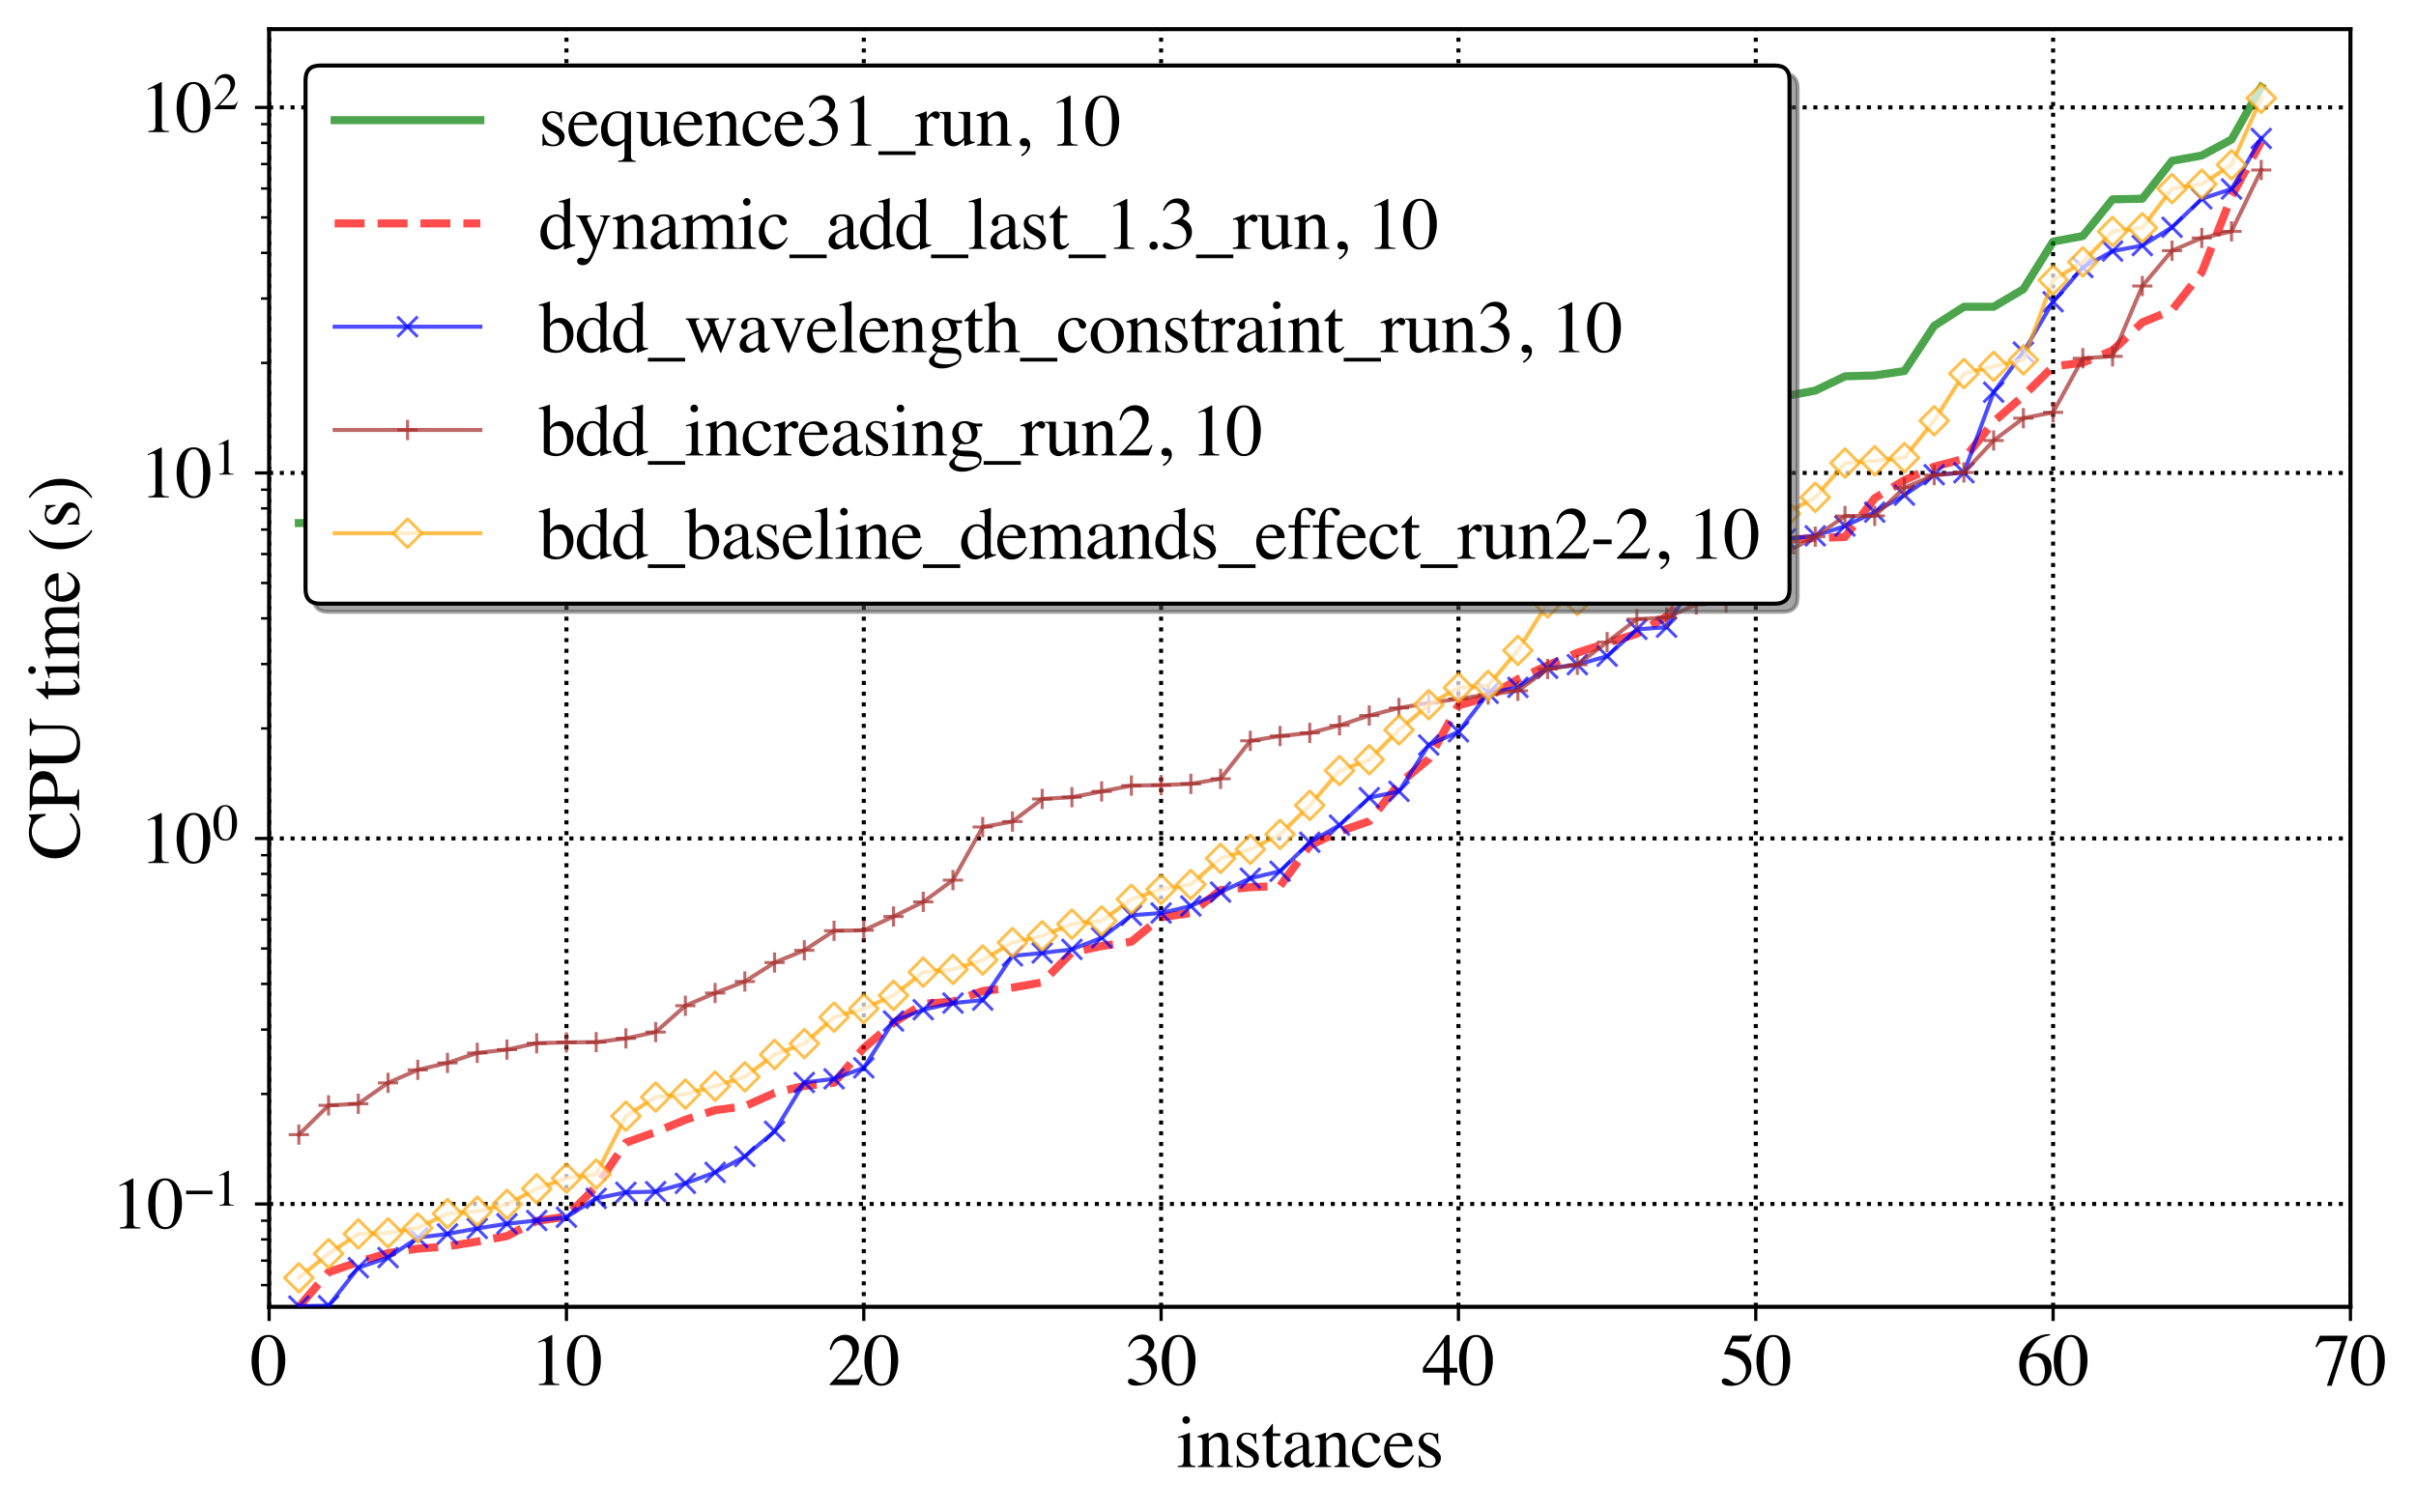 <?xml version="1.0" encoding="utf-8" standalone="no"?>
<!DOCTYPE svg PUBLIC "-//W3C//DTD SVG 1.1//EN"
  "http://www.w3.org/Graphics/SVG/1.1/DTD/svg11.dtd">
<svg xmlns:xlink="http://www.w3.org/1999/xlink" width="597.028pt" height="373.744pt" viewBox="0 0 597.028 373.744" xmlns="http://www.w3.org/2000/svg" version="1.1">
 <defs>
  <style type="text/css">*{stroke-linejoin: round; stroke-linecap: butt}</style>
 </defs>
 <g id="figure_1">
  <g id="patch_1">
   <path d="M 0 373.744 
L 597.028 373.744 
L 597.028 0 
L 0 0 
z
" style="fill: #ffffff"/>
  </g>
  <g id="axes_1">
   <g id="patch_2">
    <path d="M 66.502 323.02 
L 580.828 323.02 
L 580.828 7.2 
L 66.502 7.2 
z
" style="fill: #ffffff"/>
   </g>
   <g id="matplotlib.axis_1">
    <g id="xtick_1">
     <g id="line2d_1">
      <path d="M 66.502 323.02 
L 66.502 7.2 
" clip-path="url(#p07f589961e)" style="fill: none; stroke-dasharray: 1,1.65; stroke-dashoffset: 0; stroke: #000000"/>
     </g>
     <g id="line2d_2">
      <defs>
       <path id="m5647a05b09" d="M 0 0 
L 0 3.5 
" style="stroke: #000000; stroke-width: 0.8"/>
      </defs>
      <g>
       <use xlink:href="#m5647a05b09" x="66.502" y="323.02" style="stroke: #000000; stroke-width: 0.8"/>
      </g>
     </g>
     <g id="text_1">
      <!-- 0 -->
      <g transform="translate(62.002 342.361) scale(0.18 -0.18)">
       <defs>
        <path id="Times-Roman-30" d="M 1531 116 
Q 1991 116 2162 619 
Q 2334 1122 2334 2075 
Q 2334 2834 2231 3288 
Q 2038 4131 1506 4131 
Q 975 4131 778 3263 
Q 675 2800 675 2044 
Q 675 1334 781 909 
Q 981 116 1531 116 
z
M 1522 4300 
Q 2241 4300 2638 3547 
Q 2953 2938 2953 2147 
Q 2953 1525 2759 975 
Q 2394 -59 1494 -59 
Q 878 -59 481 500 
Q 56 1097 56 2122 
Q 56 2928 341 3509 
Q 725 4300 1522 4300 
z
" transform="scale(0.016)"/>
       </defs>
       <use xlink:href="#Times-Roman-30"/>
      </g>
     </g>
    </g>
    <g id="xtick_2">
     <g id="line2d_3">
      <path d="M 139.977 323.02 
L 139.977 7.2 
" clip-path="url(#p07f589961e)" style="fill: none; stroke-dasharray: 1,1.65; stroke-dashoffset: 0; stroke: #000000"/>
     </g>
     <g id="line2d_4">
      <g>
       <use xlink:href="#m5647a05b09" x="139.977" y="323.02" style="stroke: #000000; stroke-width: 0.8"/>
      </g>
     </g>
     <g id="text_2">
      <!-- 10 -->
      <g transform="translate(130.977 342.361) scale(0.18 -0.18)">
       <defs>
        <path id="Times-Roman-31" d="M 1894 4294 
Q 1906 4278 1907 4270 
Q 1909 4263 1909 4234 
L 1909 472 
Q 1909 231 2037 165 
Q 2166 100 2516 88 
L 2516 0 
L 753 0 
L 753 94 
Q 1131 113 1247 197 
Q 1363 281 1363 563 
L 1363 3456 
Q 1363 3606 1325 3684 
Q 1288 3763 1163 3763 
Q 1081 3763 951 3717 
Q 822 3672 709 3622 
L 709 3709 
L 1856 4294 
L 1894 4294 
z
" transform="scale(0.016)"/>
       </defs>
       <use xlink:href="#Times-Roman-31"/>
       <use xlink:href="#Times-Roman-30" x="50"/>
      </g>
     </g>
    </g>
    <g id="xtick_3">
     <g id="line2d_5">
      <path d="M 213.452 323.02 
L 213.452 7.2 
" clip-path="url(#p07f589961e)" style="fill: none; stroke-dasharray: 1,1.65; stroke-dashoffset: 0; stroke: #000000"/>
     </g>
     <g id="line2d_6">
      <g>
       <use xlink:href="#m5647a05b09" x="213.452" y="323.02" style="stroke: #000000; stroke-width: 0.8"/>
      </g>
     </g>
     <g id="text_3">
      <!-- 20 -->
      <g transform="translate(204.452 342.361) scale(0.18 -0.18)">
       <defs>
        <path id="Times-Roman-32" d="M 191 72 
Q 1334 1259 1743 1815 
Q 2153 2372 2153 2900 
Q 2153 3363 1903 3605 
Q 1653 3847 1306 3847 
Q 878 3847 613 3534 
Q 466 3363 331 3006 
L 197 3034 
Q 353 3753 726 4033 
Q 1100 4313 1528 4313 
Q 2056 4313 2382 3980 
Q 2709 3647 2709 3166 
Q 2709 2653 2356 2178 
Q 2003 1703 822 488 
L 2256 488 
Q 2556 488 2678 559 
Q 2800 631 2953 909 
L 3034 872 
L 2688 0 
L 191 0 
L 191 72 
z
" transform="scale(0.016)"/>
       </defs>
       <use xlink:href="#Times-Roman-32"/>
       <use xlink:href="#Times-Roman-30" x="50"/>
      </g>
     </g>
    </g>
    <g id="xtick_4">
     <g id="line2d_7">
      <path d="M 286.927 323.02 
L 286.927 7.2 
" clip-path="url(#p07f589961e)" style="fill: none; stroke-dasharray: 1,1.65; stroke-dashoffset: 0; stroke: #000000"/>
     </g>
     <g id="line2d_8">
      <g>
       <use xlink:href="#m5647a05b09" x="286.927" y="323.02" style="stroke: #000000; stroke-width: 0.8"/>
      </g>
     </g>
     <g id="text_4">
      <!-- 30 -->
      <g transform="translate(277.927 342.361) scale(0.18 -0.18)">
       <defs>
        <path id="Times-Roman-33" d="M 497 544 
Q 669 544 951 366 
Q 1234 188 1431 188 
Q 1869 188 2081 483 
Q 2294 778 2294 1125 
Q 2294 1459 2122 1713 
Q 1831 2141 1141 2141 
Q 1100 2141 1062 2139 
Q 1025 2138 975 2131 
L 969 2213 
Q 1469 2394 1756 2628 
Q 2044 2863 2044 3247 
Q 2044 3588 1817 3766 
Q 1591 3944 1300 3944 
Q 956 3944 694 3691 
Q 550 3553 384 3266 
L 288 3288 
Q 413 3763 753 4047 
Q 1094 4331 1541 4331 
Q 2019 4331 2280 4068 
Q 2541 3806 2541 3463 
Q 2541 3159 2325 2906 
Q 2203 2763 1947 2584 
Q 2247 2456 2428 2284 
Q 2769 1956 2769 1453 
Q 2769 859 2301 406 
Q 1834 -47 972 -47 
Q 588 -47 433 67 
Q 278 181 278 313 
Q 278 394 329 469 
Q 381 544 497 544 
z
" transform="scale(0.016)"/>
       </defs>
       <use xlink:href="#Times-Roman-33"/>
       <use xlink:href="#Times-Roman-30" x="50"/>
      </g>
     </g>
    </g>
    <g id="xtick_5">
     <g id="line2d_9">
      <path d="M 360.402 323.02 
L 360.402 7.2 
" clip-path="url(#p07f589961e)" style="fill: none; stroke-dasharray: 1,1.65; stroke-dashoffset: 0; stroke: #000000"/>
     </g>
     <g id="line2d_10">
      <g>
       <use xlink:href="#m5647a05b09" x="360.402" y="323.02" style="stroke: #000000; stroke-width: 0.8"/>
      </g>
     </g>
     <g id="text_5">
      <!-- 40 -->
      <g transform="translate(351.402 342.361) scale(0.18 -0.18)">
       <defs>
        <path id="Times-Roman-34" d="M 1866 3650 
L 331 1481 
L 1866 1481 
L 1866 3650 
z
M 2072 4294 
L 2369 4294 
L 2369 1481 
L 3022 1481 
L 3022 1066 
L 2369 1066 
L 2369 0 
L 1872 0 
L 1872 1066 
L 72 1066 
L 72 1481 
L 2072 4294 
z
" transform="scale(0.016)"/>
       </defs>
       <use xlink:href="#Times-Roman-34"/>
       <use xlink:href="#Times-Roman-30" x="50"/>
      </g>
     </g>
    </g>
    <g id="xtick_6">
     <g id="line2d_11">
      <path d="M 433.878 323.02 
L 433.878 7.2 
" clip-path="url(#p07f589961e)" style="fill: none; stroke-dasharray: 1,1.65; stroke-dashoffset: 0; stroke: #000000"/>
     </g>
     <g id="line2d_12">
      <g>
       <use xlink:href="#m5647a05b09" x="433.878" y="323.02" style="stroke: #000000; stroke-width: 0.8"/>
      </g>
     </g>
     <g id="text_6">
      <!-- 50 -->
      <g transform="translate(424.878 342.361) scale(0.18 -0.18)">
       <defs>
        <path id="Times-Roman-35" d="M 478 572 
Q 656 572 945 370 
Q 1234 169 1391 169 
Q 1750 169 2019 486 
Q 2288 803 2288 1266 
Q 2288 2075 1425 2431 
Q 947 2628 534 2628 
Q 466 2628 448 2633 
Q 431 2638 406 2666 
Q 413 2691 417 2708 
Q 422 2725 428 2741 
L 1109 4234 
L 2450 4234 
Q 2550 4234 2604 4268 
Q 2659 4303 2747 4397 
L 2797 4353 
L 2553 3775 
Q 2541 3747 2484 3739 
Q 2428 3731 2363 3731 
L 1153 3731 
L 888 3184 
Q 1400 3097 1638 3019 
Q 2028 2888 2291 2631 
Q 2516 2409 2631 2132 
Q 2747 1856 2747 1547 
Q 2747 856 2255 393 
Q 1763 -69 1009 -69 
Q 703 -69 516 -9 
Q 203 88 203 338 
Q 203 431 270 501 
Q 338 572 478 572 
z
" transform="scale(0.016)"/>
       </defs>
       <use xlink:href="#Times-Roman-35"/>
       <use xlink:href="#Times-Roman-30" x="50"/>
      </g>
     </g>
    </g>
    <g id="xtick_7">
     <g id="line2d_13">
      <path d="M 507.353 323.02 
L 507.353 7.2 
" clip-path="url(#p07f589961e)" style="fill: none; stroke-dasharray: 1,1.65; stroke-dashoffset: 0; stroke: #000000"/>
     </g>
     <g id="line2d_14">
      <g>
       <use xlink:href="#m5647a05b09" x="507.353" y="323.02" style="stroke: #000000; stroke-width: 0.8"/>
      </g>
     </g>
     <g id="text_7">
      <!-- 60 -->
      <g transform="translate(498.353 342.361) scale(0.18 -0.18)">
       <defs>
        <path id="Times-Roman-36" d="M 2994 1422 
Q 2994 850 2626 390 
Q 2259 -69 1672 -69 
Q 1122 -69 670 447 
Q 219 963 219 1819 
Q 219 2922 1094 3713 
Q 1875 4375 2850 4375 
L 2866 4272 
Q 2475 4200 2192 4076 
Q 1909 3953 1688 3731 
Q 1459 3506 1259 3159 
Q 1059 2813 984 2472 
Q 1178 2591 1319 2647 
Q 1569 2747 1822 2747 
Q 2319 2747 2656 2403 
Q 2994 2059 2994 1422 
z
M 2422 1181 
Q 2422 1597 2291 1919 
Q 2072 2456 1547 2456 
Q 1063 2456 903 2169 
Q 809 2000 809 1606 
Q 809 1097 1026 609 
Q 1244 122 1713 122 
Q 2084 122 2253 439 
Q 2422 756 2422 1181 
z
" transform="scale(0.016)"/>
       </defs>
       <use xlink:href="#Times-Roman-36"/>
       <use xlink:href="#Times-Roman-30" x="50"/>
      </g>
     </g>
    </g>
    <g id="xtick_8">
     <g id="line2d_15">
      <path d="M 580.828 323.02 
L 580.828 7.2 
" clip-path="url(#p07f589961e)" style="fill: none; stroke-dasharray: 1,1.65; stroke-dashoffset: 0; stroke: #000000"/>
     </g>
     <g id="line2d_16">
      <g>
       <use xlink:href="#m5647a05b09" x="580.828" y="323.02" style="stroke: #000000; stroke-width: 0.8"/>
      </g>
     </g>
     <g id="text_8">
      <!-- 70 -->
      <g transform="translate(571.828 342.361) scale(0.18 -0.18)">
       <defs>
        <path id="Times-Roman-37" d="M 2872 4234 
L 2872 4131 
L 1516 -59 
L 1103 -59 
L 2369 3763 
L 1006 3763 
Q 703 3763 570 3663 
Q 438 3563 234 3244 
L 125 3294 
Q 328 3794 376 3911 
Q 425 4028 503 4234 
L 2872 4234 
z
" transform="scale(0.016)"/>
       </defs>
       <use xlink:href="#Times-Roman-37"/>
       <use xlink:href="#Times-Roman-30" x="50"/>
      </g>
     </g>
    </g>
    <g id="text_9">
     <!-- instances -->
     <g transform="translate(290.673 362.623) scale(0.18 -0.18)">
      <defs>
       <path id="Times-Roman-69" d="M 525 4034 
Q 525 4169 619 4266 
Q 713 4363 850 4363 
Q 984 4363 1079 4267 
Q 1175 4172 1175 4034 
Q 1175 3900 1079 3804 
Q 984 3709 850 3709 
Q 713 3709 619 3804 
Q 525 3900 525 4034 
z
M 125 88 
Q 459 119 546 201 
Q 634 284 634 650 
L 634 2141 
Q 634 2344 606 2422 
Q 559 2550 409 2550 
Q 375 2550 342 2544 
Q 309 2538 153 2494 
L 153 2591 
L 288 2634 
Q 834 2813 1050 2903 
Q 1138 2941 1163 2941 
Q 1169 2919 1169 2894 
L 1169 650 
Q 1169 294 1255 203 
Q 1341 113 1644 88 
L 1644 0 
L 125 0 
L 125 88 
z
" transform="scale(0.016)"/>
       <path id="Times-Roman-6e" d="M 116 88 
Q 338 116 427 198 
Q 516 281 516 569 
L 516 2153 
Q 516 2353 478 2434 
Q 419 2553 234 2553 
Q 206 2553 176 2550 
Q 147 2547 103 2541 
L 103 2650 
Q 231 2688 709 2844 
L 1003 2941 
Q 1025 2941 1029 2925 
Q 1034 2909 1034 2881 
L 1034 2422 
Q 1322 2691 1484 2791 
Q 1728 2944 1991 2944 
Q 2203 2944 2378 2822 
Q 2716 2584 2716 1975 
L 2716 516 
Q 2716 291 2806 191 
Q 2897 91 3109 88 
L 3109 0 
L 1775 0 
L 1775 88 
Q 2003 119 2093 214 
Q 2184 309 2184 628 
L 2184 1963 
Q 2184 2231 2084 2407 
Q 1984 2584 1716 2584 
Q 1531 2584 1341 2459 
Q 1234 2388 1066 2222 
L 1066 472 
Q 1066 247 1166 170 
Q 1266 94 1481 88 
L 1481 0 
L 116 0 
L 116 88 
z
M 1603 2944 
L 1603 2944 
z
" transform="scale(0.016)"/>
       <path id="Times-Roman-73" d="M 331 984 
L 434 984 
Q 506 628 628 438 
Q 847 88 1269 88 
Q 1503 88 1639 217 
Q 1775 347 1775 553 
Q 1775 684 1697 806 
Q 1619 928 1422 1044 
L 1072 1244 
Q 688 1450 506 1659 
Q 325 1869 325 2153 
Q 325 2503 575 2728 
Q 825 2953 1203 2953 
Q 1369 2953 1567 2890 
Q 1766 2828 1791 2828 
Q 1847 2828 1872 2843 
Q 1897 2859 1916 2894 
L 1991 2894 
L 2013 2022 
L 1916 2022 
Q 1853 2325 1747 2494 
Q 1553 2806 1188 2806 
Q 969 2806 844 2672 
Q 719 2538 719 2356 
Q 719 2069 1150 1844 
L 1563 1622 
Q 2228 1259 2228 778 
Q 2228 409 1951 175 
Q 1675 -59 1228 -59 
Q 1041 -59 803 3 
Q 566 66 522 66 
Q 484 66 456 39 
Q 428 13 413 -25 
L 331 -25 
L 331 984 
z
M 1247 2953 
L 1247 2953 
z
" transform="scale(0.016)"/>
       <path id="Times-Roman-74" d="M 1628 2881 
L 1628 2656 
L 991 2656 
L 984 856 
Q 984 619 1025 497 
Q 1100 281 1319 281 
Q 1431 281 1514 334 
Q 1597 388 1703 503 
L 1784 434 
L 1716 341 
Q 1553 122 1372 31 
Q 1191 -59 1022 -59 
Q 653 -59 522 269 
Q 450 447 450 763 
L 450 2656 
L 109 2656 
Q 94 2666 86 2675 
Q 78 2684 78 2700 
Q 78 2731 92 2748 
Q 106 2766 181 2828 
Q 397 3006 492 3117 
Q 588 3228 941 3703 
Q 981 3703 989 3697 
Q 997 3691 997 3650 
L 997 2881 
L 1628 2881 
z
" transform="scale(0.016)"/>
       <path id="Times-Roman-61" d="M 1834 1731 
Q 1475 1613 1241 1469 
Q 791 1191 791 838 
Q 791 553 978 419 
Q 1100 331 1250 331 
Q 1456 331 1645 447 
Q 1834 563 1834 741 
L 1834 1731 
z
M 234 622 
Q 234 1075 688 1378 
Q 975 1566 1834 1888 
L 1834 2153 
Q 1834 2472 1772 2597 
Q 1666 2806 1331 2806 
Q 1172 2806 1028 2725 
Q 884 2641 884 2494 
Q 884 2456 900 2367 
Q 916 2278 916 2253 
Q 916 2078 800 2009 
Q 734 1969 644 1969 
Q 503 1969 428 2061 
Q 353 2153 353 2266 
Q 353 2484 623 2723 
Q 894 2963 1416 2963 
Q 2022 2963 2238 2569 
Q 2353 2353 2353 1941 
L 2353 688 
Q 2353 506 2378 438 
Q 2419 316 2547 316 
Q 2619 316 2666 337 
Q 2713 359 2828 444 
L 2828 281 
Q 2728 159 2613 81 
Q 2438 -38 2256 -38 
Q 2044 -38 1948 100 
Q 1853 238 1844 428 
Q 1606 222 1438 122 
Q 1153 -47 897 -47 
Q 628 -47 431 142 
Q 234 331 234 622 
z
M 1425 2963 
L 1425 2963 
z
" transform="scale(0.016)"/>
       <path id="Times-Roman-63" d="M 1591 2947 
Q 1981 2947 2264 2745 
Q 2547 2544 2547 2303 
Q 2547 2200 2475 2111 
Q 2403 2022 2253 2022 
Q 2144 2022 2061 2097 
Q 1978 2172 1941 2316 
L 1903 2466 
Q 1863 2631 1763 2700 
Q 1659 2766 1491 2766 
Q 1134 2766 889 2455 
Q 644 2144 644 1628 
Q 644 1156 914 781 
Q 1184 406 1644 406 
Q 1969 406 2222 619 
Q 2366 741 2547 1006 
L 2634 953 
Q 2456 578 2259 359 
Q 1881 -59 1384 -59 
Q 897 -59 522 325 
Q 147 709 147 1369 
Q 147 2016 556 2481 
Q 966 2947 1591 2947 
z
M 1453 2947 
L 1453 2947 
z
" transform="scale(0.016)"/>
       <path id="Times-Roman-65" d="M 1466 2931 
Q 1906 2931 2237 2626 
Q 2569 2322 2569 1763 
L 584 1763 
Q 616 1038 912 706 
Q 1209 375 1616 375 
Q 1944 375 2169 547 
Q 2394 719 2584 1034 
L 2694 997 
Q 2566 600 2214 262 
Q 1863 -75 1353 -75 
Q 766 -75 445 369 
Q 125 813 125 1391 
Q 125 2019 497 2475 
Q 869 2931 1466 2931 
z
M 1284 2703 
Q 928 2703 741 2388 
Q 641 2219 597 1963 
L 1916 1963 
Q 1881 2275 1797 2428 
Q 1644 2703 1284 2703 
z
M 1425 2931 
L 1425 2931 
z
" transform="scale(0.016)"/>
      </defs>
      <use xlink:href="#Times-Roman-69"/>
      <use xlink:href="#Times-Roman-6e" x="27.783"/>
      <use xlink:href="#Times-Roman-73" x="77.783"/>
      <use xlink:href="#Times-Roman-74" x="116.699"/>
      <use xlink:href="#Times-Roman-61" x="144.482"/>
      <use xlink:href="#Times-Roman-6e" x="188.867"/>
      <use xlink:href="#Times-Roman-63" x="238.867"/>
      <use xlink:href="#Times-Roman-65" x="283.252"/>
      <use xlink:href="#Times-Roman-73" x="327.637"/>
     </g>
    </g>
   </g>
   <g id="matplotlib.axis_2">
    <g id="ytick_1">
     <g id="line2d_17">
      <path d="M 66.502 297.603 
L 580.828 297.603 
" clip-path="url(#p07f589961e)" style="fill: none; stroke-dasharray: 1,1.65; stroke-dashoffset: 0; stroke: #000000"/>
     </g>
     <g id="line2d_18">
      <defs>
       <path id="m6d435da2d5" d="M 0 0 
L -3.5 0 
" style="stroke: #000000; stroke-width: 0.8"/>
      </defs>
      <g>
       <use xlink:href="#m6d435da2d5" x="66.502" y="297.603" style="stroke: #000000; stroke-width: 0.8"/>
      </g>
     </g>
     <g id="text_10">
      <!-- $\mathdefault{10^{-1}}$ -->
      <g transform="translate(27.462 303.773) scale(0.18 -0.18)">
       <defs>
        <path id="Times-Roman-2212" d="M 191 1834 
L 3422 1834 
L 3422 1397 
L 191 1397 
L 191 1834 
z
" transform="scale(0.016)"/>
       </defs>
       <use xlink:href="#Times-Roman-31" transform="translate(0 0.622)"/>
       <use xlink:href="#Times-Roman-30" transform="translate(50 0.622)"/>
       <use xlink:href="#Times-Roman-2212" transform="translate(100.785 32.034) scale(0.7)"/>
       <use xlink:href="#Times-Roman-31" transform="translate(140.263 32.034) scale(0.7)"/>
      </g>
     </g>
    </g>
    <g id="ytick_2">
     <g id="line2d_19">
      <path d="M 66.502 207.253 
L 580.828 207.253 
" clip-path="url(#p07f589961e)" style="fill: none; stroke-dasharray: 1,1.65; stroke-dashoffset: 0; stroke: #000000"/>
     </g>
     <g id="line2d_20">
      <g>
       <use xlink:href="#m6d435da2d5" x="66.502" y="207.253" style="stroke: #000000; stroke-width: 0.8"/>
      </g>
     </g>
     <g id="text_11">
      <!-- $\mathdefault{10^{0}}$ -->
      <g transform="translate(34.482 213.424) scale(0.18 -0.18)">
       <use xlink:href="#Times-Roman-31" transform="translate(0 0.556)"/>
       <use xlink:href="#Times-Roman-30" transform="translate(50 0.556)"/>
       <use xlink:href="#Times-Roman-30" transform="translate(100.785 31.969) scale(0.7)"/>
      </g>
     </g>
    </g>
    <g id="ytick_3">
     <g id="line2d_21">
      <path d="M 66.502 116.904 
L 580.828 116.904 
" clip-path="url(#p07f589961e)" style="fill: none; stroke-dasharray: 1,1.65; stroke-dashoffset: 0; stroke: #000000"/>
     </g>
     <g id="line2d_22">
      <g>
       <use xlink:href="#m6d435da2d5" x="66.502" y="116.904" style="stroke: #000000; stroke-width: 0.8"/>
      </g>
     </g>
     <g id="text_12">
      <!-- $\mathdefault{10^{1}}$ -->
      <g transform="translate(34.482 123.074) scale(0.18 -0.18)">
       <use xlink:href="#Times-Roman-31" transform="translate(0 0.622)"/>
       <use xlink:href="#Times-Roman-30" transform="translate(50 0.622)"/>
       <use xlink:href="#Times-Roman-31" transform="translate(100.785 32.034) scale(0.7)"/>
      </g>
     </g>
    </g>
    <g id="ytick_4">
     <g id="line2d_23">
      <path d="M 66.502 26.554 
L 580.828 26.554 
" clip-path="url(#p07f589961e)" style="fill: none; stroke-dasharray: 1,1.65; stroke-dashoffset: 0; stroke: #000000"/>
     </g>
     <g id="line2d_24">
      <g>
       <use xlink:href="#m6d435da2d5" x="66.502" y="26.554" style="stroke: #000000; stroke-width: 0.8"/>
      </g>
     </g>
     <g id="text_13">
      <!-- $\mathdefault{10^{2}}$ -->
      <g transform="translate(34.482 32.725) scale(0.18 -0.18)">
       <use xlink:href="#Times-Roman-31" transform="translate(0 0.414)"/>
       <use xlink:href="#Times-Roman-30" transform="translate(50 0.414)"/>
       <use xlink:href="#Times-Roman-32" transform="translate(100.785 31.827) scale(0.7)"/>
      </g>
     </g>
    </g>
    <g id="ytick_5">
     <g id="line2d_25">
      <defs>
       <path id="m18a6454c7a" d="M 0 0 
L -2 0 
" style="stroke: #000000; stroke-width: 0.6"/>
      </defs>
      <g>
       <use xlink:href="#m18a6454c7a" x="66.502" y="317.647" style="stroke: #000000; stroke-width: 0.6"/>
      </g>
     </g>
    </g>
    <g id="ytick_6">
     <g id="line2d_26">
      <g>
       <use xlink:href="#m18a6454c7a" x="66.502" y="311.598" style="stroke: #000000; stroke-width: 0.6"/>
      </g>
     </g>
    </g>
    <g id="ytick_7">
     <g id="line2d_27">
      <g>
       <use xlink:href="#m18a6454c7a" x="66.502" y="306.358" style="stroke: #000000; stroke-width: 0.6"/>
      </g>
     </g>
    </g>
    <g id="ytick_8">
     <g id="line2d_28">
      <g>
       <use xlink:href="#m18a6454c7a" x="66.502" y="301.737" style="stroke: #000000; stroke-width: 0.6"/>
      </g>
     </g>
    </g>
    <g id="ytick_9">
     <g id="line2d_29">
      <g>
       <use xlink:href="#m18a6454c7a" x="66.502" y="270.405" style="stroke: #000000; stroke-width: 0.6"/>
      </g>
     </g>
    </g>
    <g id="ytick_10">
     <g id="line2d_30">
      <g>
       <use xlink:href="#m18a6454c7a" x="66.502" y="254.495" style="stroke: #000000; stroke-width: 0.6"/>
      </g>
     </g>
    </g>
    <g id="ytick_11">
     <g id="line2d_31">
      <g>
       <use xlink:href="#m18a6454c7a" x="66.502" y="243.207" style="stroke: #000000; stroke-width: 0.6"/>
      </g>
     </g>
    </g>
    <g id="ytick_12">
     <g id="line2d_32">
      <g>
       <use xlink:href="#m18a6454c7a" x="66.502" y="234.451" style="stroke: #000000; stroke-width: 0.6"/>
      </g>
     </g>
    </g>
    <g id="ytick_13">
     <g id="line2d_33">
      <g>
       <use xlink:href="#m18a6454c7a" x="66.502" y="227.297" style="stroke: #000000; stroke-width: 0.6"/>
      </g>
     </g>
    </g>
    <g id="ytick_14">
     <g id="line2d_34">
      <g>
       <use xlink:href="#m18a6454c7a" x="66.502" y="221.248" style="stroke: #000000; stroke-width: 0.6"/>
      </g>
     </g>
    </g>
    <g id="ytick_15">
     <g id="line2d_35">
      <g>
       <use xlink:href="#m18a6454c7a" x="66.502" y="216.009" style="stroke: #000000; stroke-width: 0.6"/>
      </g>
     </g>
    </g>
    <g id="ytick_16">
     <g id="line2d_36">
      <g>
       <use xlink:href="#m18a6454c7a" x="66.502" y="211.387" style="stroke: #000000; stroke-width: 0.6"/>
      </g>
     </g>
    </g>
    <g id="ytick_17">
     <g id="line2d_37">
      <g>
       <use xlink:href="#m18a6454c7a" x="66.502" y="180.055" style="stroke: #000000; stroke-width: 0.6"/>
      </g>
     </g>
    </g>
    <g id="ytick_18">
     <g id="line2d_38">
      <g>
       <use xlink:href="#m18a6454c7a" x="66.502" y="164.145" style="stroke: #000000; stroke-width: 0.6"/>
      </g>
     </g>
    </g>
    <g id="ytick_19">
     <g id="line2d_39">
      <g>
       <use xlink:href="#m18a6454c7a" x="66.502" y="152.857" style="stroke: #000000; stroke-width: 0.6"/>
      </g>
     </g>
    </g>
    <g id="ytick_20">
     <g id="line2d_40">
      <g>
       <use xlink:href="#m18a6454c7a" x="66.502" y="144.102" style="stroke: #000000; stroke-width: 0.6"/>
      </g>
     </g>
    </g>
    <g id="ytick_21">
     <g id="line2d_41">
      <g>
       <use xlink:href="#m18a6454c7a" x="66.502" y="136.948" style="stroke: #000000; stroke-width: 0.6"/>
      </g>
     </g>
    </g>
    <g id="ytick_22">
     <g id="line2d_42">
      <g>
       <use xlink:href="#m18a6454c7a" x="66.502" y="130.899" style="stroke: #000000; stroke-width: 0.6"/>
      </g>
     </g>
    </g>
    <g id="ytick_23">
     <g id="line2d_43">
      <g>
       <use xlink:href="#m18a6454c7a" x="66.502" y="125.659" style="stroke: #000000; stroke-width: 0.6"/>
      </g>
     </g>
    </g>
    <g id="ytick_24">
     <g id="line2d_44">
      <g>
       <use xlink:href="#m18a6454c7a" x="66.502" y="121.038" style="stroke: #000000; stroke-width: 0.6"/>
      </g>
     </g>
    </g>
    <g id="ytick_25">
     <g id="line2d_45">
      <g>
       <use xlink:href="#m18a6454c7a" x="66.502" y="89.706" style="stroke: #000000; stroke-width: 0.6"/>
      </g>
     </g>
    </g>
    <g id="ytick_26">
     <g id="line2d_46">
      <g>
       <use xlink:href="#m18a6454c7a" x="66.502" y="73.796" style="stroke: #000000; stroke-width: 0.6"/>
      </g>
     </g>
    </g>
    <g id="ytick_27">
     <g id="line2d_47">
      <g>
       <use xlink:href="#m18a6454c7a" x="66.502" y="62.508" style="stroke: #000000; stroke-width: 0.6"/>
      </g>
     </g>
    </g>
    <g id="ytick_28">
     <g id="line2d_48">
      <g>
       <use xlink:href="#m18a6454c7a" x="66.502" y="53.752" style="stroke: #000000; stroke-width: 0.6"/>
      </g>
     </g>
    </g>
    <g id="ytick_29">
     <g id="line2d_49">
      <g>
       <use xlink:href="#m18a6454c7a" x="66.502" y="46.598" style="stroke: #000000; stroke-width: 0.6"/>
      </g>
     </g>
    </g>
    <g id="ytick_30">
     <g id="line2d_50">
      <g>
       <use xlink:href="#m18a6454c7a" x="66.502" y="40.549" style="stroke: #000000; stroke-width: 0.6"/>
      </g>
     </g>
    </g>
    <g id="ytick_31">
     <g id="line2d_51">
      <g>
       <use xlink:href="#m18a6454c7a" x="66.502" y="35.31" style="stroke: #000000; stroke-width: 0.6"/>
      </g>
     </g>
    </g>
    <g id="ytick_32">
     <g id="line2d_52">
      <g>
       <use xlink:href="#m18a6454c7a" x="66.502" y="30.688" style="stroke: #000000; stroke-width: 0.6"/>
      </g>
     </g>
    </g>
    <g id="text_14">
     <!-- Run time (s) -->
     <g transform="translate(19.541 212.61) rotate(-90) scale(0.18 -0.18)">
      <defs>
       <path id="Times-Roman-43" d="M 2369 4309 
Q 2716 4309 3081 4206 
Q 3447 4103 3491 4103 
Q 3581 4103 3662 4153 
Q 3744 4203 3775 4309 
L 3909 4309 
L 3969 2872 
L 3822 2872 
Q 3694 3300 3488 3563 
Q 3094 4056 2428 4056 
Q 1756 4056 1329 3525 
Q 903 2994 903 2063 
Q 903 1206 1351 695 
Q 1800 184 2488 184 
Q 2984 184 3403 422 
Q 3644 556 3931 828 
L 4050 709 
Q 3838 441 3522 238 
Q 2984 -106 2356 -106 
Q 1325 -106 719 553 
Q 159 1163 159 2075 
Q 159 3009 750 3644 
Q 1372 4309 2369 4309 
z
M 2347 4309 
Q 2347 4309 2347 4309 
z
" transform="scale(0.016)"/>
       <path id="Times-Roman-50" d="M 2769 3072 
Q 2769 3659 2263 3878 
Q 1991 3997 1575 3997 
Q 1378 3997 1333 3958 
Q 1288 3919 1288 3784 
L 1288 2116 
Q 1459 2100 1512 2097 
Q 1566 2094 1616 2094 
Q 2056 2094 2309 2219 
Q 2769 2447 2769 3072 
z
M 103 116 
Q 469 150 559 261 
Q 650 372 650 769 
L 650 3541 
Q 650 3875 548 3981 
Q 447 4088 103 4116 
L 103 4234 
L 1791 4234 
Q 2603 4234 3034 3918 
Q 3466 3603 3466 3088 
Q 3466 2434 2987 2140 
Q 2509 1847 1791 1847 
Q 1688 1847 1527 1851 
Q 1366 1856 1288 1856 
L 1288 694 
Q 1288 331 1398 237 
Q 1509 144 1894 116 
L 1894 0 
L 103 0 
L 103 116 
z
" transform="scale(0.016)"/>
       <path id="Times-Roman-55" d="M 1903 4234 
L 1903 4116 
Q 1534 4091 1425 3992 
Q 1316 3894 1316 3541 
L 1316 1494 
Q 1316 991 1453 709 
Q 1709 197 2425 197 
Q 3209 197 3478 722 
Q 3628 1016 3628 1628 
L 3628 3294 
Q 3628 3816 3503 3948 
Q 3378 4081 3028 4116 
L 3028 4234 
L 4509 4234 
L 4509 4116 
Q 4138 4075 4023 3936 
Q 3909 3797 3909 3294 
L 3909 1628 
Q 3909 966 3706 594 
Q 3331 -91 2281 -91 
Q 1244 -91 869 584 
Q 666 947 666 1541 
L 666 3541 
Q 666 3891 558 3989 
Q 450 4088 88 4116 
L 88 4234 
L 1903 4234 
z
M 2316 4234 
L 2316 4234 
z
" transform="scale(0.016)"/>
       <path id="Times-Roman-20" transform="scale(0.016)"/>
       <path id="Times-Roman-6d" d="M 103 81 
Q 347 103 428 163 
Q 553 253 553 525 
L 553 2141 
Q 553 2372 492 2444 
Q 431 2516 291 2516 
Q 225 2516 192 2509 
Q 159 2503 116 2488 
L 116 2597 
L 341 2672 
Q 463 2713 741 2819 
Q 1019 2925 1034 2925 
Q 1050 2925 1053 2909 
Q 1056 2894 1056 2850 
L 1056 2428 
Q 1366 2709 1591 2817 
Q 1816 2925 2053 2925 
Q 2375 2925 2566 2706 
Q 2666 2588 2731 2384 
Q 2963 2619 3134 2731 
Q 3431 2925 3741 2925 
Q 4244 2925 4413 2516 
Q 4509 2284 4509 1784 
L 4509 488 
Q 4509 266 4607 186 
Q 4706 106 4963 81 
L 4963 0 
L 3553 0 
L 3553 88 
Q 3825 113 3911 197 
Q 3997 281 3997 541 
L 3997 1888 
Q 3997 2191 3931 2334 
Q 3816 2591 3478 2591 
Q 3275 2591 3075 2456 
Q 2959 2378 2791 2206 
L 2791 606 
Q 2791 353 2880 222 
Q 2969 91 3256 81 
L 3256 0 
L 1822 0 
L 1822 81 
Q 2119 119 2200 225 
Q 2281 331 2281 747 
L 2281 1622 
Q 2281 2103 2219 2284 
Q 2116 2591 1781 2591 
Q 1591 2591 1406 2486 
Q 1222 2381 1081 2213 
L 1081 503 
Q 1081 266 1164 175 
Q 1247 84 1525 81 
L 1525 0 
L 103 0 
L 103 81 
z
" transform="scale(0.016)"/>
       <path id="Times-Roman-28" d="M 294 1606 
Q 294 2694 944 3516 
Q 1344 4019 1888 4325 
L 1947 4222 
Q 1444 3822 1228 3444 
Q 850 2784 850 1688 
Q 850 875 994 347 
Q 1247 -578 1947 -1038 
L 1866 -1141 
Q 1481 -956 1034 -419 
Q 294 472 294 1606 
z
" transform="scale(0.016)"/>
       <path id="Times-Roman-29" d="M 1822 1575 
Q 1822 1109 1700 693 
Q 1578 278 1344 -91 
Q 1097 -484 684 -825 
Q 413 -1050 228 -1141 
L 169 -1038 
Q 650 -672 872 -291 
Q 1266 384 1266 1494 
Q 1266 2391 1084 2959 
Q 831 3763 169 4222 
L 250 4325 
Q 744 4050 1169 3494 
Q 1822 2638 1822 1575 
z
" transform="scale(0.016)"/>
      </defs>
      <use xlink:href="#Times-Roman-43"/>
      <use xlink:href="#Times-Roman-50" x="66.699"/>
      <use xlink:href="#Times-Roman-55" x="122.314"/>
      <use xlink:href="#Times-Roman-20" x="194.531"/>
      <use xlink:href="#Times-Roman-74" x="219.531"/>
      <use xlink:href="#Times-Roman-69" x="247.314"/>
      <use xlink:href="#Times-Roman-6d" x="275.098"/>
      <use xlink:href="#Times-Roman-65" x="352.881"/>
      <use xlink:href="#Times-Roman-20" x="397.266"/>
      <use xlink:href="#Times-Roman-28" x="422.266"/>
      <use xlink:href="#Times-Roman-73" x="455.566"/>
      <use xlink:href="#Times-Roman-29" x="494.482"/>
     </g>
    </g>
   </g>
   <g id="patch_3">
    <path d="M 66.502 323.02 
L 66.502 7.2 
" style="fill: none; stroke: #000000; stroke-linejoin: miter; stroke-linecap: square"/>
   </g>
   <g id="patch_4">
    <path d="M 580.828 323.02 
L 580.828 7.2 
" style="fill: none; stroke: #000000; stroke-linejoin: miter; stroke-linecap: square"/>
   </g>
   <g id="patch_5">
    <path d="M 66.502 323.02 
L 580.828 323.02 
" style="fill: none; stroke: #000000; stroke-linejoin: miter; stroke-linecap: square"/>
   </g>
   <g id="patch_6">
    <path d="M 66.502 7.2 
L 580.828 7.2 
" style="fill: none; stroke: #000000; stroke-linejoin: miter; stroke-linecap: square"/>
   </g>
   <g id="line2d_53">
    <path d="M 73.849 129.287 
L 81.197 129.269 
L 88.544 129.09 
L 95.892 127.393 
L 103.239 126.371 
L 110.587 126.317 
L 117.934 125.249 
L 125.282 124.606 
L 132.629 124.578 
L 139.977 124.51 
L 147.325 124.326 
L 154.672 124.116 
L 162.02 124.105 
L 169.367 124.069 
L 176.715 123.663 
L 184.062 123.605 
L 191.41 123.56 
L 198.757 123.493 
L 206.105 123.123 
L 213.452 122.47 
L 220.8 122.316 
L 228.147 122.235 
L 235.495 122.063 
L 242.842 122.058 
L 250.19 122.004 
L 257.537 121.748 
L 264.885 121.475 
L 272.232 121.474 
L 279.58 121.165 
L 286.927 120.982 
L 294.275 120.892 
L 301.622 120.376 
L 308.97 120.103 
L 316.317 119.644 
L 323.665 119.144 
L 331.012 118.906 
L 338.36 117.747 
L 345.707 116.716 
L 353.055 116.188 
L 360.402 115.571 
L 367.75 114.97 
L 375.097 113.296 
L 382.445 109.747 
L 389.792 107.036 
L 397.14 106.466 
L 404.487 102.852 
L 411.835 102.551 
L 419.182 102.099 
L 426.53 100.745 
L 433.878 98.632 
L 441.225 97.914 
L 448.573 96.545 
L 455.92 93.022 
L 463.268 92.802 
L 470.615 91.71 
L 477.963 80.545 
L 485.31 75.834 
L 492.658 75.824 
L 500.005 71.474 
L 507.353 59.715 
L 514.7 58.339 
L 522.048 49.271 
L 529.395 49.121 
L 536.743 39.757 
L 544.09 38.437 
L 551.438 34.494 
L 558.785 21.495 
" clip-path="url(#p07f589961e)" style="fill: none; stroke: #008000; stroke-opacity: 0.7; stroke-width: 2; stroke-linecap: square"/>
   </g>
   <g id="line2d_54">
    <path d="M 73.849 323.02 
L 81.197 314.454 
L 88.544 311.952 
L 95.892 309.743 
L 103.239 308.639 
L 110.587 308.081 
L 117.934 306.892 
L 125.282 305.532 
L 132.629 301.788 
L 139.977 300.705 
L 147.325 293.308 
L 154.672 282.444 
L 162.02 279.817 
L 169.367 276.783 
L 176.715 274.42 
L 184.062 273.437 
L 191.41 270.155 
L 198.757 268.413 
L 206.105 267.623 
L 213.452 259.048 
L 220.8 252.834 
L 228.147 248.117 
L 235.495 247.575 
L 242.842 244.955 
L 250.19 244.114 
L 257.537 242.835 
L 264.885 235.41 
L 272.232 233.849 
L 279.58 232.771 
L 286.927 226.731 
L 294.275 225.683 
L 301.622 220.037 
L 308.97 219.3 
L 316.317 219.021 
L 323.665 208.997 
L 331.012 205.522 
L 338.36 202.983 
L 345.707 193.772 
L 353.055 187.637 
L 360.402 174.365 
L 367.75 172.262 
L 375.097 167.891 
L 382.445 164.479 
L 389.792 161.338 
L 397.14 158.953 
L 404.487 156.651 
L 411.835 152.38 
L 419.182 144.72 
L 426.53 143.857 
L 433.878 143.594 
L 441.225 133.459 
L 448.573 132.987 
L 455.92 132.73 
L 463.268 123.139 
L 470.615 118.688 
L 477.963 115.36 
L 485.31 113.416 
L 492.658 104.251 
L 500.005 97.848 
L 507.353 90.587 
L 514.7 89.633 
L 522.048 86.621 
L 529.395 79.698 
L 536.743 76.667 
L 544.09 67.318 
L 551.438 48.55 
L 558.785 34.989 
" clip-path="url(#p07f589961e)" style="fill: none; stroke-dasharray: 7.4,3.2; stroke-dashoffset: 0; stroke: #ff0000; stroke-opacity: 0.7; stroke-width: 2"/>
   </g>
   <g id="line2d_55">
    <path d="M 73.849 322.853 
L 81.197 322.748 
L 88.544 313.346 
L 95.892 310.852 
L 103.239 305.929 
L 110.587 305.002 
L 117.934 303.638 
L 125.282 302.493 
L 132.629 301.68 
L 139.977 300.872 
L 147.325 296.217 
L 154.672 294.73 
L 162.02 294.553 
L 169.367 292.497 
L 176.715 289.796 
L 184.062 285.861 
L 191.41 279.63 
L 198.757 267.568 
L 206.105 266.666 
L 213.452 263.946 
L 220.8 252.376 
L 228.147 249.587 
L 235.495 247.943 
L 242.842 247.207 
L 250.19 236.286 
L 257.537 235.551 
L 264.885 234.672 
L 272.232 231.79 
L 279.58 226.246 
L 286.927 225.678 
L 294.275 223.956 
L 301.622 220.507 
L 308.97 217.084 
L 316.317 215.358 
L 323.665 208.195 
L 331.012 203.966 
L 338.36 197.163 
L 345.707 195.611 
L 353.055 184.151 
L 360.402 180.883 
L 367.75 171.36 
L 375.097 169.905 
L 382.445 165.192 
L 389.792 164.292 
L 397.14 162.201 
L 404.487 155.558 
L 411.835 155.036 
L 419.182 142.457 
L 426.53 139.747 
L 433.878 136.533 
L 441.225 133.234 
L 448.573 132.452 
L 455.92 130.026 
L 463.268 126.596 
L 470.615 122.389 
L 477.963 117.343 
L 485.31 116.847 
L 492.658 96.948 
L 500.005 87.034 
L 507.353 74.589 
L 514.7 66.126 
L 522.048 62.06 
L 529.395 60.695 
L 536.743 56.179 
L 544.09 49.141 
L 551.438 46.708 
L 558.785 34.228 
" clip-path="url(#p07f589961e)" style="fill: none; stroke: #0000ff; stroke-opacity: 0.7; stroke-linecap: square"/>
    <defs>
     <path id="m8b9d1ee973" d="M -2.5 2.5 
L 2.5 -2.5 
M -2.5 -2.5 
L 2.5 2.5 
" style="stroke: #0000ff; stroke-opacity: 0.7; stroke-width: 0.75"/>
    </defs>
    <g clip-path="url(#p07f589961e)">
     <use xlink:href="#m8b9d1ee973" x="73.849" y="322.853" style="fill: #ffffff; fill-opacity: 0.7; stroke: #0000ff; stroke-opacity: 0.7; stroke-width: 0.75"/>
     <use xlink:href="#m8b9d1ee973" x="81.197" y="322.748" style="fill: #ffffff; fill-opacity: 0.7; stroke: #0000ff; stroke-opacity: 0.7; stroke-width: 0.75"/>
     <use xlink:href="#m8b9d1ee973" x="88.544" y="313.346" style="fill: #ffffff; fill-opacity: 0.7; stroke: #0000ff; stroke-opacity: 0.7; stroke-width: 0.75"/>
     <use xlink:href="#m8b9d1ee973" x="95.892" y="310.852" style="fill: #ffffff; fill-opacity: 0.7; stroke: #0000ff; stroke-opacity: 0.7; stroke-width: 0.75"/>
     <use xlink:href="#m8b9d1ee973" x="103.239" y="305.929" style="fill: #ffffff; fill-opacity: 0.7; stroke: #0000ff; stroke-opacity: 0.7; stroke-width: 0.75"/>
     <use xlink:href="#m8b9d1ee973" x="110.587" y="305.002" style="fill: #ffffff; fill-opacity: 0.7; stroke: #0000ff; stroke-opacity: 0.7; stroke-width: 0.75"/>
     <use xlink:href="#m8b9d1ee973" x="117.934" y="303.638" style="fill: #ffffff; fill-opacity: 0.7; stroke: #0000ff; stroke-opacity: 0.7; stroke-width: 0.75"/>
     <use xlink:href="#m8b9d1ee973" x="125.282" y="302.493" style="fill: #ffffff; fill-opacity: 0.7; stroke: #0000ff; stroke-opacity: 0.7; stroke-width: 0.75"/>
     <use xlink:href="#m8b9d1ee973" x="132.629" y="301.68" style="fill: #ffffff; fill-opacity: 0.7; stroke: #0000ff; stroke-opacity: 0.7; stroke-width: 0.75"/>
     <use xlink:href="#m8b9d1ee973" x="139.977" y="300.872" style="fill: #ffffff; fill-opacity: 0.7; stroke: #0000ff; stroke-opacity: 0.7; stroke-width: 0.75"/>
     <use xlink:href="#m8b9d1ee973" x="147.325" y="296.217" style="fill: #ffffff; fill-opacity: 0.7; stroke: #0000ff; stroke-opacity: 0.7; stroke-width: 0.75"/>
     <use xlink:href="#m8b9d1ee973" x="154.672" y="294.73" style="fill: #ffffff; fill-opacity: 0.7; stroke: #0000ff; stroke-opacity: 0.7; stroke-width: 0.75"/>
     <use xlink:href="#m8b9d1ee973" x="162.02" y="294.553" style="fill: #ffffff; fill-opacity: 0.7; stroke: #0000ff; stroke-opacity: 0.7; stroke-width: 0.75"/>
     <use xlink:href="#m8b9d1ee973" x="169.367" y="292.497" style="fill: #ffffff; fill-opacity: 0.7; stroke: #0000ff; stroke-opacity: 0.7; stroke-width: 0.75"/>
     <use xlink:href="#m8b9d1ee973" x="176.715" y="289.796" style="fill: #ffffff; fill-opacity: 0.7; stroke: #0000ff; stroke-opacity: 0.7; stroke-width: 0.75"/>
     <use xlink:href="#m8b9d1ee973" x="184.062" y="285.861" style="fill: #ffffff; fill-opacity: 0.7; stroke: #0000ff; stroke-opacity: 0.7; stroke-width: 0.75"/>
     <use xlink:href="#m8b9d1ee973" x="191.41" y="279.63" style="fill: #ffffff; fill-opacity: 0.7; stroke: #0000ff; stroke-opacity: 0.7; stroke-width: 0.75"/>
     <use xlink:href="#m8b9d1ee973" x="198.757" y="267.568" style="fill: #ffffff; fill-opacity: 0.7; stroke: #0000ff; stroke-opacity: 0.7; stroke-width: 0.75"/>
     <use xlink:href="#m8b9d1ee973" x="206.105" y="266.666" style="fill: #ffffff; fill-opacity: 0.7; stroke: #0000ff; stroke-opacity: 0.7; stroke-width: 0.75"/>
     <use xlink:href="#m8b9d1ee973" x="213.452" y="263.946" style="fill: #ffffff; fill-opacity: 0.7; stroke: #0000ff; stroke-opacity: 0.7; stroke-width: 0.75"/>
     <use xlink:href="#m8b9d1ee973" x="220.8" y="252.376" style="fill: #ffffff; fill-opacity: 0.7; stroke: #0000ff; stroke-opacity: 0.7; stroke-width: 0.75"/>
     <use xlink:href="#m8b9d1ee973" x="228.147" y="249.587" style="fill: #ffffff; fill-opacity: 0.7; stroke: #0000ff; stroke-opacity: 0.7; stroke-width: 0.75"/>
     <use xlink:href="#m8b9d1ee973" x="235.495" y="247.943" style="fill: #ffffff; fill-opacity: 0.7; stroke: #0000ff; stroke-opacity: 0.7; stroke-width: 0.75"/>
     <use xlink:href="#m8b9d1ee973" x="242.842" y="247.207" style="fill: #ffffff; fill-opacity: 0.7; stroke: #0000ff; stroke-opacity: 0.7; stroke-width: 0.75"/>
     <use xlink:href="#m8b9d1ee973" x="250.19" y="236.286" style="fill: #ffffff; fill-opacity: 0.7; stroke: #0000ff; stroke-opacity: 0.7; stroke-width: 0.75"/>
     <use xlink:href="#m8b9d1ee973" x="257.537" y="235.551" style="fill: #ffffff; fill-opacity: 0.7; stroke: #0000ff; stroke-opacity: 0.7; stroke-width: 0.75"/>
     <use xlink:href="#m8b9d1ee973" x="264.885" y="234.672" style="fill: #ffffff; fill-opacity: 0.7; stroke: #0000ff; stroke-opacity: 0.7; stroke-width: 0.75"/>
     <use xlink:href="#m8b9d1ee973" x="272.232" y="231.79" style="fill: #ffffff; fill-opacity: 0.7; stroke: #0000ff; stroke-opacity: 0.7; stroke-width: 0.75"/>
     <use xlink:href="#m8b9d1ee973" x="279.58" y="226.246" style="fill: #ffffff; fill-opacity: 0.7; stroke: #0000ff; stroke-opacity: 0.7; stroke-width: 0.75"/>
     <use xlink:href="#m8b9d1ee973" x="286.927" y="225.678" style="fill: #ffffff; fill-opacity: 0.7; stroke: #0000ff; stroke-opacity: 0.7; stroke-width: 0.75"/>
     <use xlink:href="#m8b9d1ee973" x="294.275" y="223.956" style="fill: #ffffff; fill-opacity: 0.7; stroke: #0000ff; stroke-opacity: 0.7; stroke-width: 0.75"/>
     <use xlink:href="#m8b9d1ee973" x="301.622" y="220.507" style="fill: #ffffff; fill-opacity: 0.7; stroke: #0000ff; stroke-opacity: 0.7; stroke-width: 0.75"/>
     <use xlink:href="#m8b9d1ee973" x="308.97" y="217.084" style="fill: #ffffff; fill-opacity: 0.7; stroke: #0000ff; stroke-opacity: 0.7; stroke-width: 0.75"/>
     <use xlink:href="#m8b9d1ee973" x="316.317" y="215.358" style="fill: #ffffff; fill-opacity: 0.7; stroke: #0000ff; stroke-opacity: 0.7; stroke-width: 0.75"/>
     <use xlink:href="#m8b9d1ee973" x="323.665" y="208.195" style="fill: #ffffff; fill-opacity: 0.7; stroke: #0000ff; stroke-opacity: 0.7; stroke-width: 0.75"/>
     <use xlink:href="#m8b9d1ee973" x="331.012" y="203.966" style="fill: #ffffff; fill-opacity: 0.7; stroke: #0000ff; stroke-opacity: 0.7; stroke-width: 0.75"/>
     <use xlink:href="#m8b9d1ee973" x="338.36" y="197.163" style="fill: #ffffff; fill-opacity: 0.7; stroke: #0000ff; stroke-opacity: 0.7; stroke-width: 0.75"/>
     <use xlink:href="#m8b9d1ee973" x="345.707" y="195.611" style="fill: #ffffff; fill-opacity: 0.7; stroke: #0000ff; stroke-opacity: 0.7; stroke-width: 0.75"/>
     <use xlink:href="#m8b9d1ee973" x="353.055" y="184.151" style="fill: #ffffff; fill-opacity: 0.7; stroke: #0000ff; stroke-opacity: 0.7; stroke-width: 0.75"/>
     <use xlink:href="#m8b9d1ee973" x="360.402" y="180.883" style="fill: #ffffff; fill-opacity: 0.7; stroke: #0000ff; stroke-opacity: 0.7; stroke-width: 0.75"/>
     <use xlink:href="#m8b9d1ee973" x="367.75" y="171.36" style="fill: #ffffff; fill-opacity: 0.7; stroke: #0000ff; stroke-opacity: 0.7; stroke-width: 0.75"/>
     <use xlink:href="#m8b9d1ee973" x="375.097" y="169.905" style="fill: #ffffff; fill-opacity: 0.7; stroke: #0000ff; stroke-opacity: 0.7; stroke-width: 0.75"/>
     <use xlink:href="#m8b9d1ee973" x="382.445" y="165.192" style="fill: #ffffff; fill-opacity: 0.7; stroke: #0000ff; stroke-opacity: 0.7; stroke-width: 0.75"/>
     <use xlink:href="#m8b9d1ee973" x="389.792" y="164.292" style="fill: #ffffff; fill-opacity: 0.7; stroke: #0000ff; stroke-opacity: 0.7; stroke-width: 0.75"/>
     <use xlink:href="#m8b9d1ee973" x="397.14" y="162.201" style="fill: #ffffff; fill-opacity: 0.7; stroke: #0000ff; stroke-opacity: 0.7; stroke-width: 0.75"/>
     <use xlink:href="#m8b9d1ee973" x="404.487" y="155.558" style="fill: #ffffff; fill-opacity: 0.7; stroke: #0000ff; stroke-opacity: 0.7; stroke-width: 0.75"/>
     <use xlink:href="#m8b9d1ee973" x="411.835" y="155.036" style="fill: #ffffff; fill-opacity: 0.7; stroke: #0000ff; stroke-opacity: 0.7; stroke-width: 0.75"/>
     <use xlink:href="#m8b9d1ee973" x="419.182" y="142.457" style="fill: #ffffff; fill-opacity: 0.7; stroke: #0000ff; stroke-opacity: 0.7; stroke-width: 0.75"/>
     <use xlink:href="#m8b9d1ee973" x="426.53" y="139.747" style="fill: #ffffff; fill-opacity: 0.7; stroke: #0000ff; stroke-opacity: 0.7; stroke-width: 0.75"/>
     <use xlink:href="#m8b9d1ee973" x="433.878" y="136.533" style="fill: #ffffff; fill-opacity: 0.7; stroke: #0000ff; stroke-opacity: 0.7; stroke-width: 0.75"/>
     <use xlink:href="#m8b9d1ee973" x="441.225" y="133.234" style="fill: #ffffff; fill-opacity: 0.7; stroke: #0000ff; stroke-opacity: 0.7; stroke-width: 0.75"/>
     <use xlink:href="#m8b9d1ee973" x="448.573" y="132.452" style="fill: #ffffff; fill-opacity: 0.7; stroke: #0000ff; stroke-opacity: 0.7; stroke-width: 0.75"/>
     <use xlink:href="#m8b9d1ee973" x="455.92" y="130.026" style="fill: #ffffff; fill-opacity: 0.7; stroke: #0000ff; stroke-opacity: 0.7; stroke-width: 0.75"/>
     <use xlink:href="#m8b9d1ee973" x="463.268" y="126.596" style="fill: #ffffff; fill-opacity: 0.7; stroke: #0000ff; stroke-opacity: 0.7; stroke-width: 0.75"/>
     <use xlink:href="#m8b9d1ee973" x="470.615" y="122.389" style="fill: #ffffff; fill-opacity: 0.7; stroke: #0000ff; stroke-opacity: 0.7; stroke-width: 0.75"/>
     <use xlink:href="#m8b9d1ee973" x="477.963" y="117.343" style="fill: #ffffff; fill-opacity: 0.7; stroke: #0000ff; stroke-opacity: 0.7; stroke-width: 0.75"/>
     <use xlink:href="#m8b9d1ee973" x="485.31" y="116.847" style="fill: #ffffff; fill-opacity: 0.7; stroke: #0000ff; stroke-opacity: 0.7; stroke-width: 0.75"/>
     <use xlink:href="#m8b9d1ee973" x="492.658" y="96.948" style="fill: #ffffff; fill-opacity: 0.7; stroke: #0000ff; stroke-opacity: 0.7; stroke-width: 0.75"/>
     <use xlink:href="#m8b9d1ee973" x="500.005" y="87.034" style="fill: #ffffff; fill-opacity: 0.7; stroke: #0000ff; stroke-opacity: 0.7; stroke-width: 0.75"/>
     <use xlink:href="#m8b9d1ee973" x="507.353" y="74.589" style="fill: #ffffff; fill-opacity: 0.7; stroke: #0000ff; stroke-opacity: 0.7; stroke-width: 0.75"/>
     <use xlink:href="#m8b9d1ee973" x="514.7" y="66.126" style="fill: #ffffff; fill-opacity: 0.7; stroke: #0000ff; stroke-opacity: 0.7; stroke-width: 0.75"/>
     <use xlink:href="#m8b9d1ee973" x="522.048" y="62.06" style="fill: #ffffff; fill-opacity: 0.7; stroke: #0000ff; stroke-opacity: 0.7; stroke-width: 0.75"/>
     <use xlink:href="#m8b9d1ee973" x="529.395" y="60.695" style="fill: #ffffff; fill-opacity: 0.7; stroke: #0000ff; stroke-opacity: 0.7; stroke-width: 0.75"/>
     <use xlink:href="#m8b9d1ee973" x="536.743" y="56.179" style="fill: #ffffff; fill-opacity: 0.7; stroke: #0000ff; stroke-opacity: 0.7; stroke-width: 0.75"/>
     <use xlink:href="#m8b9d1ee973" x="544.09" y="49.141" style="fill: #ffffff; fill-opacity: 0.7; stroke: #0000ff; stroke-opacity: 0.7; stroke-width: 0.75"/>
     <use xlink:href="#m8b9d1ee973" x="551.438" y="46.708" style="fill: #ffffff; fill-opacity: 0.7; stroke: #0000ff; stroke-opacity: 0.7; stroke-width: 0.75"/>
     <use xlink:href="#m8b9d1ee973" x="558.785" y="34.228" style="fill: #ffffff; fill-opacity: 0.7; stroke: #0000ff; stroke-opacity: 0.7; stroke-width: 0.75"/>
    </g>
   </g>
   <g id="line2d_56">
    <path d="M 73.849 280.462 
L 81.197 273.226 
L 88.544 272.833 
L 95.892 267.661 
L 103.239 264.445 
L 110.587 262.727 
L 117.934 260.261 
L 125.282 259.448 
L 132.629 257.868 
L 139.977 257.655 
L 147.325 257.601 
L 154.672 256.67 
L 162.02 255.115 
L 169.367 248.595 
L 176.715 245.452 
L 184.062 242.607 
L 191.41 237.926 
L 198.757 234.898 
L 206.105 230.067 
L 213.452 229.957 
L 220.8 226.544 
L 228.147 222.928 
L 235.495 217.548 
L 242.842 204.419 
L 250.19 203.077 
L 257.537 197.486 
L 264.885 197.05 
L 272.232 195.625 
L 279.58 194.194 
L 286.927 194.06 
L 294.275 193.756 
L 301.622 192.499 
L 308.97 183.113 
L 316.317 181.94 
L 323.665 181.17 
L 331.012 179.288 
L 338.36 176.865 
L 345.707 174.994 
L 353.055 173.799 
L 360.402 172.733 
L 367.75 171.671 
L 375.097 170.757 
L 382.445 165.375 
L 389.792 164.312 
L 397.14 158.713 
L 404.487 153.044 
L 411.835 152.642 
L 419.182 149.418 
L 426.53 148.923 
L 433.878 143.857 
L 441.225 136.583 
L 448.573 132.653 
L 455.92 127.568 
L 463.268 127.52 
L 470.615 120.539 
L 477.963 117.423 
L 485.31 116.783 
L 492.658 108.887 
L 500.005 103.36 
L 507.353 101.927 
L 514.7 88.557 
L 522.048 88.075 
L 529.395 70.698 
L 536.743 61.957 
L 544.09 58.817 
L 551.438 57.194 
L 558.785 42.017 
" clip-path="url(#p07f589961e)" style="fill: none; stroke: #a52a2a; stroke-opacity: 0.7; stroke-linecap: square"/>
    <defs>
     <path id="mb78a002d8f" d="M -2.5 0 
L 2.5 0 
M 0 2.5 
L 0 -2.5 
" style="stroke: #a52a2a; stroke-opacity: 0.7; stroke-width: 0.75"/>
    </defs>
    <g clip-path="url(#p07f589961e)">
     <use xlink:href="#mb78a002d8f" x="73.849" y="280.462" style="fill: #ffffff; fill-opacity: 0.7; stroke: #a52a2a; stroke-opacity: 0.7; stroke-width: 0.75"/>
     <use xlink:href="#mb78a002d8f" x="81.197" y="273.226" style="fill: #ffffff; fill-opacity: 0.7; stroke: #a52a2a; stroke-opacity: 0.7; stroke-width: 0.75"/>
     <use xlink:href="#mb78a002d8f" x="88.544" y="272.833" style="fill: #ffffff; fill-opacity: 0.7; stroke: #a52a2a; stroke-opacity: 0.7; stroke-width: 0.75"/>
     <use xlink:href="#mb78a002d8f" x="95.892" y="267.661" style="fill: #ffffff; fill-opacity: 0.7; stroke: #a52a2a; stroke-opacity: 0.7; stroke-width: 0.75"/>
     <use xlink:href="#mb78a002d8f" x="103.239" y="264.445" style="fill: #ffffff; fill-opacity: 0.7; stroke: #a52a2a; stroke-opacity: 0.7; stroke-width: 0.75"/>
     <use xlink:href="#mb78a002d8f" x="110.587" y="262.727" style="fill: #ffffff; fill-opacity: 0.7; stroke: #a52a2a; stroke-opacity: 0.7; stroke-width: 0.75"/>
     <use xlink:href="#mb78a002d8f" x="117.934" y="260.261" style="fill: #ffffff; fill-opacity: 0.7; stroke: #a52a2a; stroke-opacity: 0.7; stroke-width: 0.75"/>
     <use xlink:href="#mb78a002d8f" x="125.282" y="259.448" style="fill: #ffffff; fill-opacity: 0.7; stroke: #a52a2a; stroke-opacity: 0.7; stroke-width: 0.75"/>
     <use xlink:href="#mb78a002d8f" x="132.629" y="257.868" style="fill: #ffffff; fill-opacity: 0.7; stroke: #a52a2a; stroke-opacity: 0.7; stroke-width: 0.75"/>
     <use xlink:href="#mb78a002d8f" x="139.977" y="257.655" style="fill: #ffffff; fill-opacity: 0.7; stroke: #a52a2a; stroke-opacity: 0.7; stroke-width: 0.75"/>
     <use xlink:href="#mb78a002d8f" x="147.325" y="257.601" style="fill: #ffffff; fill-opacity: 0.7; stroke: #a52a2a; stroke-opacity: 0.7; stroke-width: 0.75"/>
     <use xlink:href="#mb78a002d8f" x="154.672" y="256.67" style="fill: #ffffff; fill-opacity: 0.7; stroke: #a52a2a; stroke-opacity: 0.7; stroke-width: 0.75"/>
     <use xlink:href="#mb78a002d8f" x="162.02" y="255.115" style="fill: #ffffff; fill-opacity: 0.7; stroke: #a52a2a; stroke-opacity: 0.7; stroke-width: 0.75"/>
     <use xlink:href="#mb78a002d8f" x="169.367" y="248.595" style="fill: #ffffff; fill-opacity: 0.7; stroke: #a52a2a; stroke-opacity: 0.7; stroke-width: 0.75"/>
     <use xlink:href="#mb78a002d8f" x="176.715" y="245.452" style="fill: #ffffff; fill-opacity: 0.7; stroke: #a52a2a; stroke-opacity: 0.7; stroke-width: 0.75"/>
     <use xlink:href="#mb78a002d8f" x="184.062" y="242.607" style="fill: #ffffff; fill-opacity: 0.7; stroke: #a52a2a; stroke-opacity: 0.7; stroke-width: 0.75"/>
     <use xlink:href="#mb78a002d8f" x="191.41" y="237.926" style="fill: #ffffff; fill-opacity: 0.7; stroke: #a52a2a; stroke-opacity: 0.7; stroke-width: 0.75"/>
     <use xlink:href="#mb78a002d8f" x="198.757" y="234.898" style="fill: #ffffff; fill-opacity: 0.7; stroke: #a52a2a; stroke-opacity: 0.7; stroke-width: 0.75"/>
     <use xlink:href="#mb78a002d8f" x="206.105" y="230.067" style="fill: #ffffff; fill-opacity: 0.7; stroke: #a52a2a; stroke-opacity: 0.7; stroke-width: 0.75"/>
     <use xlink:href="#mb78a002d8f" x="213.452" y="229.957" style="fill: #ffffff; fill-opacity: 0.7; stroke: #a52a2a; stroke-opacity: 0.7; stroke-width: 0.75"/>
     <use xlink:href="#mb78a002d8f" x="220.8" y="226.544" style="fill: #ffffff; fill-opacity: 0.7; stroke: #a52a2a; stroke-opacity: 0.7; stroke-width: 0.75"/>
     <use xlink:href="#mb78a002d8f" x="228.147" y="222.928" style="fill: #ffffff; fill-opacity: 0.7; stroke: #a52a2a; stroke-opacity: 0.7; stroke-width: 0.75"/>
     <use xlink:href="#mb78a002d8f" x="235.495" y="217.548" style="fill: #ffffff; fill-opacity: 0.7; stroke: #a52a2a; stroke-opacity: 0.7; stroke-width: 0.75"/>
     <use xlink:href="#mb78a002d8f" x="242.842" y="204.419" style="fill: #ffffff; fill-opacity: 0.7; stroke: #a52a2a; stroke-opacity: 0.7; stroke-width: 0.75"/>
     <use xlink:href="#mb78a002d8f" x="250.19" y="203.077" style="fill: #ffffff; fill-opacity: 0.7; stroke: #a52a2a; stroke-opacity: 0.7; stroke-width: 0.75"/>
     <use xlink:href="#mb78a002d8f" x="257.537" y="197.486" style="fill: #ffffff; fill-opacity: 0.7; stroke: #a52a2a; stroke-opacity: 0.7; stroke-width: 0.75"/>
     <use xlink:href="#mb78a002d8f" x="264.885" y="197.05" style="fill: #ffffff; fill-opacity: 0.7; stroke: #a52a2a; stroke-opacity: 0.7; stroke-width: 0.75"/>
     <use xlink:href="#mb78a002d8f" x="272.232" y="195.625" style="fill: #ffffff; fill-opacity: 0.7; stroke: #a52a2a; stroke-opacity: 0.7; stroke-width: 0.75"/>
     <use xlink:href="#mb78a002d8f" x="279.58" y="194.194" style="fill: #ffffff; fill-opacity: 0.7; stroke: #a52a2a; stroke-opacity: 0.7; stroke-width: 0.75"/>
     <use xlink:href="#mb78a002d8f" x="286.927" y="194.06" style="fill: #ffffff; fill-opacity: 0.7; stroke: #a52a2a; stroke-opacity: 0.7; stroke-width: 0.75"/>
     <use xlink:href="#mb78a002d8f" x="294.275" y="193.756" style="fill: #ffffff; fill-opacity: 0.7; stroke: #a52a2a; stroke-opacity: 0.7; stroke-width: 0.75"/>
     <use xlink:href="#mb78a002d8f" x="301.622" y="192.499" style="fill: #ffffff; fill-opacity: 0.7; stroke: #a52a2a; stroke-opacity: 0.7; stroke-width: 0.75"/>
     <use xlink:href="#mb78a002d8f" x="308.97" y="183.113" style="fill: #ffffff; fill-opacity: 0.7; stroke: #a52a2a; stroke-opacity: 0.7; stroke-width: 0.75"/>
     <use xlink:href="#mb78a002d8f" x="316.317" y="181.94" style="fill: #ffffff; fill-opacity: 0.7; stroke: #a52a2a; stroke-opacity: 0.7; stroke-width: 0.75"/>
     <use xlink:href="#mb78a002d8f" x="323.665" y="181.17" style="fill: #ffffff; fill-opacity: 0.7; stroke: #a52a2a; stroke-opacity: 0.7; stroke-width: 0.75"/>
     <use xlink:href="#mb78a002d8f" x="331.012" y="179.288" style="fill: #ffffff; fill-opacity: 0.7; stroke: #a52a2a; stroke-opacity: 0.7; stroke-width: 0.75"/>
     <use xlink:href="#mb78a002d8f" x="338.36" y="176.865" style="fill: #ffffff; fill-opacity: 0.7; stroke: #a52a2a; stroke-opacity: 0.7; stroke-width: 0.75"/>
     <use xlink:href="#mb78a002d8f" x="345.707" y="174.994" style="fill: #ffffff; fill-opacity: 0.7; stroke: #a52a2a; stroke-opacity: 0.7; stroke-width: 0.75"/>
     <use xlink:href="#mb78a002d8f" x="353.055" y="173.799" style="fill: #ffffff; fill-opacity: 0.7; stroke: #a52a2a; stroke-opacity: 0.7; stroke-width: 0.75"/>
     <use xlink:href="#mb78a002d8f" x="360.402" y="172.733" style="fill: #ffffff; fill-opacity: 0.7; stroke: #a52a2a; stroke-opacity: 0.7; stroke-width: 0.75"/>
     <use xlink:href="#mb78a002d8f" x="367.75" y="171.671" style="fill: #ffffff; fill-opacity: 0.7; stroke: #a52a2a; stroke-opacity: 0.7; stroke-width: 0.75"/>
     <use xlink:href="#mb78a002d8f" x="375.097" y="170.757" style="fill: #ffffff; fill-opacity: 0.7; stroke: #a52a2a; stroke-opacity: 0.7; stroke-width: 0.75"/>
     <use xlink:href="#mb78a002d8f" x="382.445" y="165.375" style="fill: #ffffff; fill-opacity: 0.7; stroke: #a52a2a; stroke-opacity: 0.7; stroke-width: 0.75"/>
     <use xlink:href="#mb78a002d8f" x="389.792" y="164.312" style="fill: #ffffff; fill-opacity: 0.7; stroke: #a52a2a; stroke-opacity: 0.7; stroke-width: 0.75"/>
     <use xlink:href="#mb78a002d8f" x="397.14" y="158.713" style="fill: #ffffff; fill-opacity: 0.7; stroke: #a52a2a; stroke-opacity: 0.7; stroke-width: 0.75"/>
     <use xlink:href="#mb78a002d8f" x="404.487" y="153.044" style="fill: #ffffff; fill-opacity: 0.7; stroke: #a52a2a; stroke-opacity: 0.7; stroke-width: 0.75"/>
     <use xlink:href="#mb78a002d8f" x="411.835" y="152.642" style="fill: #ffffff; fill-opacity: 0.7; stroke: #a52a2a; stroke-opacity: 0.7; stroke-width: 0.75"/>
     <use xlink:href="#mb78a002d8f" x="419.182" y="149.418" style="fill: #ffffff; fill-opacity: 0.7; stroke: #a52a2a; stroke-opacity: 0.7; stroke-width: 0.75"/>
     <use xlink:href="#mb78a002d8f" x="426.53" y="148.923" style="fill: #ffffff; fill-opacity: 0.7; stroke: #a52a2a; stroke-opacity: 0.7; stroke-width: 0.75"/>
     <use xlink:href="#mb78a002d8f" x="433.878" y="143.857" style="fill: #ffffff; fill-opacity: 0.7; stroke: #a52a2a; stroke-opacity: 0.7; stroke-width: 0.75"/>
     <use xlink:href="#mb78a002d8f" x="441.225" y="136.583" style="fill: #ffffff; fill-opacity: 0.7; stroke: #a52a2a; stroke-opacity: 0.7; stroke-width: 0.75"/>
     <use xlink:href="#mb78a002d8f" x="448.573" y="132.653" style="fill: #ffffff; fill-opacity: 0.7; stroke: #a52a2a; stroke-opacity: 0.7; stroke-width: 0.75"/>
     <use xlink:href="#mb78a002d8f" x="455.92" y="127.568" style="fill: #ffffff; fill-opacity: 0.7; stroke: #a52a2a; stroke-opacity: 0.7; stroke-width: 0.75"/>
     <use xlink:href="#mb78a002d8f" x="463.268" y="127.52" style="fill: #ffffff; fill-opacity: 0.7; stroke: #a52a2a; stroke-opacity: 0.7; stroke-width: 0.75"/>
     <use xlink:href="#mb78a002d8f" x="470.615" y="120.539" style="fill: #ffffff; fill-opacity: 0.7; stroke: #a52a2a; stroke-opacity: 0.7; stroke-width: 0.75"/>
     <use xlink:href="#mb78a002d8f" x="477.963" y="117.423" style="fill: #ffffff; fill-opacity: 0.7; stroke: #a52a2a; stroke-opacity: 0.7; stroke-width: 0.75"/>
     <use xlink:href="#mb78a002d8f" x="485.31" y="116.783" style="fill: #ffffff; fill-opacity: 0.7; stroke: #a52a2a; stroke-opacity: 0.7; stroke-width: 0.75"/>
     <use xlink:href="#mb78a002d8f" x="492.658" y="108.887" style="fill: #ffffff; fill-opacity: 0.7; stroke: #a52a2a; stroke-opacity: 0.7; stroke-width: 0.75"/>
     <use xlink:href="#mb78a002d8f" x="500.005" y="103.36" style="fill: #ffffff; fill-opacity: 0.7; stroke: #a52a2a; stroke-opacity: 0.7; stroke-width: 0.75"/>
     <use xlink:href="#mb78a002d8f" x="507.353" y="101.927" style="fill: #ffffff; fill-opacity: 0.7; stroke: #a52a2a; stroke-opacity: 0.7; stroke-width: 0.75"/>
     <use xlink:href="#mb78a002d8f" x="514.7" y="88.557" style="fill: #ffffff; fill-opacity: 0.7; stroke: #a52a2a; stroke-opacity: 0.7; stroke-width: 0.75"/>
     <use xlink:href="#mb78a002d8f" x="522.048" y="88.075" style="fill: #ffffff; fill-opacity: 0.7; stroke: #a52a2a; stroke-opacity: 0.7; stroke-width: 0.75"/>
     <use xlink:href="#mb78a002d8f" x="529.395" y="70.698" style="fill: #ffffff; fill-opacity: 0.7; stroke: #a52a2a; stroke-opacity: 0.7; stroke-width: 0.75"/>
     <use xlink:href="#mb78a002d8f" x="536.743" y="61.957" style="fill: #ffffff; fill-opacity: 0.7; stroke: #a52a2a; stroke-opacity: 0.7; stroke-width: 0.75"/>
     <use xlink:href="#mb78a002d8f" x="544.09" y="58.817" style="fill: #ffffff; fill-opacity: 0.7; stroke: #a52a2a; stroke-opacity: 0.7; stroke-width: 0.75"/>
     <use xlink:href="#mb78a002d8f" x="551.438" y="57.194" style="fill: #ffffff; fill-opacity: 0.7; stroke: #a52a2a; stroke-opacity: 0.7; stroke-width: 0.75"/>
     <use xlink:href="#mb78a002d8f" x="558.785" y="42.017" style="fill: #ffffff; fill-opacity: 0.7; stroke: #a52a2a; stroke-opacity: 0.7; stroke-width: 0.75"/>
    </g>
   </g>
   <g id="line2d_57">
    <path d="M 73.849 315.845 
L 81.197 309.885 
L 88.544 305.006 
L 95.892 304.76 
L 103.239 303.525 
L 110.587 299.989 
L 117.934 299.397 
L 125.282 297.688 
L 132.629 293.831 
L 139.977 291.217 
L 147.325 290.225 
L 154.672 275.899 
L 162.02 271.18 
L 169.367 270.442 
L 176.715 268.478 
L 184.062 266.181 
L 191.41 260.65 
L 198.757 257.972 
L 206.105 251.421 
L 213.452 249.317 
L 220.8 246.045 
L 228.147 240.304 
L 235.495 239.609 
L 242.842 237.298 
L 250.19 232.994 
L 257.537 231.315 
L 264.885 228.415 
L 272.232 227.617 
L 279.58 222.291 
L 286.927 219.808 
L 294.275 218.643 
L 301.622 212.17 
L 308.97 209.936 
L 316.317 206.237 
L 323.665 199.069 
L 331.012 190.488 
L 338.36 187.798 
L 345.707 180.421 
L 353.055 174.195 
L 360.402 169.976 
L 367.75 169.431 
L 375.097 160.77 
L 382.445 149.047 
L 389.792 148.412 
L 397.14 136.71 
L 404.487 134.676 
L 411.835 130.863 
L 419.182 130.834 
L 426.53 130.233 
L 433.878 128.704 
L 441.225 126.965 
L 448.573 122.926 
L 455.92 114.467 
L 463.268 113.886 
L 470.615 113.117 
L 477.963 103.995 
L 485.31 92.342 
L 492.658 90.566 
L 500.005 88.961 
L 507.353 69.228 
L 514.7 64.742 
L 522.048 57.22 
L 529.395 56.313 
L 536.743 46.631 
L 544.09 45.524 
L 551.438 40.734 
L 558.785 24.268 
" clip-path="url(#p07f589961e)" style="fill: none; stroke: #ffa500; stroke-opacity: 0.7; stroke-linecap: square"/>
    <defs>
     <path id="m1eacb083c0" d="M -0 3.536 
L 3.536 0 
L 0 -3.536 
L -3.536 -0 
z
" style="stroke: #ffa500; stroke-opacity: 0.7; stroke-width: 0.75; stroke-linejoin: miter"/>
    </defs>
    <g clip-path="url(#p07f589961e)">
     <use xlink:href="#m1eacb083c0" x="73.849" y="315.845" style="fill: #ffffff; fill-opacity: 0.7; stroke: #ffa500; stroke-opacity: 0.7; stroke-width: 0.75; stroke-linejoin: miter"/>
     <use xlink:href="#m1eacb083c0" x="81.197" y="309.885" style="fill: #ffffff; fill-opacity: 0.7; stroke: #ffa500; stroke-opacity: 0.7; stroke-width: 0.75; stroke-linejoin: miter"/>
     <use xlink:href="#m1eacb083c0" x="88.544" y="305.006" style="fill: #ffffff; fill-opacity: 0.7; stroke: #ffa500; stroke-opacity: 0.7; stroke-width: 0.75; stroke-linejoin: miter"/>
     <use xlink:href="#m1eacb083c0" x="95.892" y="304.76" style="fill: #ffffff; fill-opacity: 0.7; stroke: #ffa500; stroke-opacity: 0.7; stroke-width: 0.75; stroke-linejoin: miter"/>
     <use xlink:href="#m1eacb083c0" x="103.239" y="303.525" style="fill: #ffffff; fill-opacity: 0.7; stroke: #ffa500; stroke-opacity: 0.7; stroke-width: 0.75; stroke-linejoin: miter"/>
     <use xlink:href="#m1eacb083c0" x="110.587" y="299.989" style="fill: #ffffff; fill-opacity: 0.7; stroke: #ffa500; stroke-opacity: 0.7; stroke-width: 0.75; stroke-linejoin: miter"/>
     <use xlink:href="#m1eacb083c0" x="117.934" y="299.397" style="fill: #ffffff; fill-opacity: 0.7; stroke: #ffa500; stroke-opacity: 0.7; stroke-width: 0.75; stroke-linejoin: miter"/>
     <use xlink:href="#m1eacb083c0" x="125.282" y="297.688" style="fill: #ffffff; fill-opacity: 0.7; stroke: #ffa500; stroke-opacity: 0.7; stroke-width: 0.75; stroke-linejoin: miter"/>
     <use xlink:href="#m1eacb083c0" x="132.629" y="293.831" style="fill: #ffffff; fill-opacity: 0.7; stroke: #ffa500; stroke-opacity: 0.7; stroke-width: 0.75; stroke-linejoin: miter"/>
     <use xlink:href="#m1eacb083c0" x="139.977" y="291.217" style="fill: #ffffff; fill-opacity: 0.7; stroke: #ffa500; stroke-opacity: 0.7; stroke-width: 0.75; stroke-linejoin: miter"/>
     <use xlink:href="#m1eacb083c0" x="147.325" y="290.225" style="fill: #ffffff; fill-opacity: 0.7; stroke: #ffa500; stroke-opacity: 0.7; stroke-width: 0.75; stroke-linejoin: miter"/>
     <use xlink:href="#m1eacb083c0" x="154.672" y="275.899" style="fill: #ffffff; fill-opacity: 0.7; stroke: #ffa500; stroke-opacity: 0.7; stroke-width: 0.75; stroke-linejoin: miter"/>
     <use xlink:href="#m1eacb083c0" x="162.02" y="271.18" style="fill: #ffffff; fill-opacity: 0.7; stroke: #ffa500; stroke-opacity: 0.7; stroke-width: 0.75; stroke-linejoin: miter"/>
     <use xlink:href="#m1eacb083c0" x="169.367" y="270.442" style="fill: #ffffff; fill-opacity: 0.7; stroke: #ffa500; stroke-opacity: 0.7; stroke-width: 0.75; stroke-linejoin: miter"/>
     <use xlink:href="#m1eacb083c0" x="176.715" y="268.478" style="fill: #ffffff; fill-opacity: 0.7; stroke: #ffa500; stroke-opacity: 0.7; stroke-width: 0.75; stroke-linejoin: miter"/>
     <use xlink:href="#m1eacb083c0" x="184.062" y="266.181" style="fill: #ffffff; fill-opacity: 0.7; stroke: #ffa500; stroke-opacity: 0.7; stroke-width: 0.75; stroke-linejoin: miter"/>
     <use xlink:href="#m1eacb083c0" x="191.41" y="260.65" style="fill: #ffffff; fill-opacity: 0.7; stroke: #ffa500; stroke-opacity: 0.7; stroke-width: 0.75; stroke-linejoin: miter"/>
     <use xlink:href="#m1eacb083c0" x="198.757" y="257.972" style="fill: #ffffff; fill-opacity: 0.7; stroke: #ffa500; stroke-opacity: 0.7; stroke-width: 0.75; stroke-linejoin: miter"/>
     <use xlink:href="#m1eacb083c0" x="206.105" y="251.421" style="fill: #ffffff; fill-opacity: 0.7; stroke: #ffa500; stroke-opacity: 0.7; stroke-width: 0.75; stroke-linejoin: miter"/>
     <use xlink:href="#m1eacb083c0" x="213.452" y="249.317" style="fill: #ffffff; fill-opacity: 0.7; stroke: #ffa500; stroke-opacity: 0.7; stroke-width: 0.75; stroke-linejoin: miter"/>
     <use xlink:href="#m1eacb083c0" x="220.8" y="246.045" style="fill: #ffffff; fill-opacity: 0.7; stroke: #ffa500; stroke-opacity: 0.7; stroke-width: 0.75; stroke-linejoin: miter"/>
     <use xlink:href="#m1eacb083c0" x="228.147" y="240.304" style="fill: #ffffff; fill-opacity: 0.7; stroke: #ffa500; stroke-opacity: 0.7; stroke-width: 0.75; stroke-linejoin: miter"/>
     <use xlink:href="#m1eacb083c0" x="235.495" y="239.609" style="fill: #ffffff; fill-opacity: 0.7; stroke: #ffa500; stroke-opacity: 0.7; stroke-width: 0.75; stroke-linejoin: miter"/>
     <use xlink:href="#m1eacb083c0" x="242.842" y="237.298" style="fill: #ffffff; fill-opacity: 0.7; stroke: #ffa500; stroke-opacity: 0.7; stroke-width: 0.75; stroke-linejoin: miter"/>
     <use xlink:href="#m1eacb083c0" x="250.19" y="232.994" style="fill: #ffffff; fill-opacity: 0.7; stroke: #ffa500; stroke-opacity: 0.7; stroke-width: 0.75; stroke-linejoin: miter"/>
     <use xlink:href="#m1eacb083c0" x="257.537" y="231.315" style="fill: #ffffff; fill-opacity: 0.7; stroke: #ffa500; stroke-opacity: 0.7; stroke-width: 0.75; stroke-linejoin: miter"/>
     <use xlink:href="#m1eacb083c0" x="264.885" y="228.415" style="fill: #ffffff; fill-opacity: 0.7; stroke: #ffa500; stroke-opacity: 0.7; stroke-width: 0.75; stroke-linejoin: miter"/>
     <use xlink:href="#m1eacb083c0" x="272.232" y="227.617" style="fill: #ffffff; fill-opacity: 0.7; stroke: #ffa500; stroke-opacity: 0.7; stroke-width: 0.75; stroke-linejoin: miter"/>
     <use xlink:href="#m1eacb083c0" x="279.58" y="222.291" style="fill: #ffffff; fill-opacity: 0.7; stroke: #ffa500; stroke-opacity: 0.7; stroke-width: 0.75; stroke-linejoin: miter"/>
     <use xlink:href="#m1eacb083c0" x="286.927" y="219.808" style="fill: #ffffff; fill-opacity: 0.7; stroke: #ffa500; stroke-opacity: 0.7; stroke-width: 0.75; stroke-linejoin: miter"/>
     <use xlink:href="#m1eacb083c0" x="294.275" y="218.643" style="fill: #ffffff; fill-opacity: 0.7; stroke: #ffa500; stroke-opacity: 0.7; stroke-width: 0.75; stroke-linejoin: miter"/>
     <use xlink:href="#m1eacb083c0" x="301.622" y="212.17" style="fill: #ffffff; fill-opacity: 0.7; stroke: #ffa500; stroke-opacity: 0.7; stroke-width: 0.75; stroke-linejoin: miter"/>
     <use xlink:href="#m1eacb083c0" x="308.97" y="209.936" style="fill: #ffffff; fill-opacity: 0.7; stroke: #ffa500; stroke-opacity: 0.7; stroke-width: 0.75; stroke-linejoin: miter"/>
     <use xlink:href="#m1eacb083c0" x="316.317" y="206.237" style="fill: #ffffff; fill-opacity: 0.7; stroke: #ffa500; stroke-opacity: 0.7; stroke-width: 0.75; stroke-linejoin: miter"/>
     <use xlink:href="#m1eacb083c0" x="323.665" y="199.069" style="fill: #ffffff; fill-opacity: 0.7; stroke: #ffa500; stroke-opacity: 0.7; stroke-width: 0.75; stroke-linejoin: miter"/>
     <use xlink:href="#m1eacb083c0" x="331.012" y="190.488" style="fill: #ffffff; fill-opacity: 0.7; stroke: #ffa500; stroke-opacity: 0.7; stroke-width: 0.75; stroke-linejoin: miter"/>
     <use xlink:href="#m1eacb083c0" x="338.36" y="187.798" style="fill: #ffffff; fill-opacity: 0.7; stroke: #ffa500; stroke-opacity: 0.7; stroke-width: 0.75; stroke-linejoin: miter"/>
     <use xlink:href="#m1eacb083c0" x="345.707" y="180.421" style="fill: #ffffff; fill-opacity: 0.7; stroke: #ffa500; stroke-opacity: 0.7; stroke-width: 0.75; stroke-linejoin: miter"/>
     <use xlink:href="#m1eacb083c0" x="353.055" y="174.195" style="fill: #ffffff; fill-opacity: 0.7; stroke: #ffa500; stroke-opacity: 0.7; stroke-width: 0.75; stroke-linejoin: miter"/>
     <use xlink:href="#m1eacb083c0" x="360.402" y="169.976" style="fill: #ffffff; fill-opacity: 0.7; stroke: #ffa500; stroke-opacity: 0.7; stroke-width: 0.75; stroke-linejoin: miter"/>
     <use xlink:href="#m1eacb083c0" x="367.75" y="169.431" style="fill: #ffffff; fill-opacity: 0.7; stroke: #ffa500; stroke-opacity: 0.7; stroke-width: 0.75; stroke-linejoin: miter"/>
     <use xlink:href="#m1eacb083c0" x="375.097" y="160.77" style="fill: #ffffff; fill-opacity: 0.7; stroke: #ffa500; stroke-opacity: 0.7; stroke-width: 0.75; stroke-linejoin: miter"/>
     <use xlink:href="#m1eacb083c0" x="382.445" y="149.047" style="fill: #ffffff; fill-opacity: 0.7; stroke: #ffa500; stroke-opacity: 0.7; stroke-width: 0.75; stroke-linejoin: miter"/>
     <use xlink:href="#m1eacb083c0" x="389.792" y="148.412" style="fill: #ffffff; fill-opacity: 0.7; stroke: #ffa500; stroke-opacity: 0.7; stroke-width: 0.75; stroke-linejoin: miter"/>
     <use xlink:href="#m1eacb083c0" x="397.14" y="136.71" style="fill: #ffffff; fill-opacity: 0.7; stroke: #ffa500; stroke-opacity: 0.7; stroke-width: 0.75; stroke-linejoin: miter"/>
     <use xlink:href="#m1eacb083c0" x="404.487" y="134.676" style="fill: #ffffff; fill-opacity: 0.7; stroke: #ffa500; stroke-opacity: 0.7; stroke-width: 0.75; stroke-linejoin: miter"/>
     <use xlink:href="#m1eacb083c0" x="411.835" y="130.863" style="fill: #ffffff; fill-opacity: 0.7; stroke: #ffa500; stroke-opacity: 0.7; stroke-width: 0.75; stroke-linejoin: miter"/>
     <use xlink:href="#m1eacb083c0" x="419.182" y="130.834" style="fill: #ffffff; fill-opacity: 0.7; stroke: #ffa500; stroke-opacity: 0.7; stroke-width: 0.75; stroke-linejoin: miter"/>
     <use xlink:href="#m1eacb083c0" x="426.53" y="130.233" style="fill: #ffffff; fill-opacity: 0.7; stroke: #ffa500; stroke-opacity: 0.7; stroke-width: 0.75; stroke-linejoin: miter"/>
     <use xlink:href="#m1eacb083c0" x="433.878" y="128.704" style="fill: #ffffff; fill-opacity: 0.7; stroke: #ffa500; stroke-opacity: 0.7; stroke-width: 0.75; stroke-linejoin: miter"/>
     <use xlink:href="#m1eacb083c0" x="441.225" y="126.965" style="fill: #ffffff; fill-opacity: 0.7; stroke: #ffa500; stroke-opacity: 0.7; stroke-width: 0.75; stroke-linejoin: miter"/>
     <use xlink:href="#m1eacb083c0" x="448.573" y="122.926" style="fill: #ffffff; fill-opacity: 0.7; stroke: #ffa500; stroke-opacity: 0.7; stroke-width: 0.75; stroke-linejoin: miter"/>
     <use xlink:href="#m1eacb083c0" x="455.92" y="114.467" style="fill: #ffffff; fill-opacity: 0.7; stroke: #ffa500; stroke-opacity: 0.7; stroke-width: 0.75; stroke-linejoin: miter"/>
     <use xlink:href="#m1eacb083c0" x="463.268" y="113.886" style="fill: #ffffff; fill-opacity: 0.7; stroke: #ffa500; stroke-opacity: 0.7; stroke-width: 0.75; stroke-linejoin: miter"/>
     <use xlink:href="#m1eacb083c0" x="470.615" y="113.117" style="fill: #ffffff; fill-opacity: 0.7; stroke: #ffa500; stroke-opacity: 0.7; stroke-width: 0.75; stroke-linejoin: miter"/>
     <use xlink:href="#m1eacb083c0" x="477.963" y="103.995" style="fill: #ffffff; fill-opacity: 0.7; stroke: #ffa500; stroke-opacity: 0.7; stroke-width: 0.75; stroke-linejoin: miter"/>
     <use xlink:href="#m1eacb083c0" x="485.31" y="92.342" style="fill: #ffffff; fill-opacity: 0.7; stroke: #ffa500; stroke-opacity: 0.7; stroke-width: 0.75; stroke-linejoin: miter"/>
     <use xlink:href="#m1eacb083c0" x="492.658" y="90.566" style="fill: #ffffff; fill-opacity: 0.7; stroke: #ffa500; stroke-opacity: 0.7; stroke-width: 0.75; stroke-linejoin: miter"/>
     <use xlink:href="#m1eacb083c0" x="500.005" y="88.961" style="fill: #ffffff; fill-opacity: 0.7; stroke: #ffa500; stroke-opacity: 0.7; stroke-width: 0.75; stroke-linejoin: miter"/>
     <use xlink:href="#m1eacb083c0" x="507.353" y="69.228" style="fill: #ffffff; fill-opacity: 0.7; stroke: #ffa500; stroke-opacity: 0.7; stroke-width: 0.75; stroke-linejoin: miter"/>
     <use xlink:href="#m1eacb083c0" x="514.7" y="64.742" style="fill: #ffffff; fill-opacity: 0.7; stroke: #ffa500; stroke-opacity: 0.7; stroke-width: 0.75; stroke-linejoin: miter"/>
     <use xlink:href="#m1eacb083c0" x="522.048" y="57.22" style="fill: #ffffff; fill-opacity: 0.7; stroke: #ffa500; stroke-opacity: 0.7; stroke-width: 0.75; stroke-linejoin: miter"/>
     <use xlink:href="#m1eacb083c0" x="529.395" y="56.313" style="fill: #ffffff; fill-opacity: 0.7; stroke: #ffa500; stroke-opacity: 0.7; stroke-width: 0.75; stroke-linejoin: miter"/>
     <use xlink:href="#m1eacb083c0" x="536.743" y="46.631" style="fill: #ffffff; fill-opacity: 0.7; stroke: #ffa500; stroke-opacity: 0.7; stroke-width: 0.75; stroke-linejoin: miter"/>
     <use xlink:href="#m1eacb083c0" x="544.09" y="45.524" style="fill: #ffffff; fill-opacity: 0.7; stroke: #ffa500; stroke-opacity: 0.7; stroke-width: 0.75; stroke-linejoin: miter"/>
     <use xlink:href="#m1eacb083c0" x="551.438" y="40.734" style="fill: #ffffff; fill-opacity: 0.7; stroke: #ffa500; stroke-opacity: 0.7; stroke-width: 0.75; stroke-linejoin: miter"/>
     <use xlink:href="#m1eacb083c0" x="558.785" y="24.268" style="fill: #ffffff; fill-opacity: 0.7; stroke: #ffa500; stroke-opacity: 0.7; stroke-width: 0.75; stroke-linejoin: miter"/>
    </g>
   </g>
   <g id="legend_1">
    <g id="patch_7">
     <path d="M 81.102 151.22 
L 440.613 151.22 
Q 444.212 151.22 444.212 147.62 
L 444.212 21.8 
Q 444.212 18.2 440.613 18.2 
L 81.102 18.2 
Q 77.502 18.2 77.502 21.8 
L 77.502 147.62 
Q 77.502 151.22 81.102 151.22 
z
" style="fill: #4c4c4c; opacity: 0.5; stroke: #4c4c4c; stroke-linejoin: miter"/>
    </g>
    <g id="patch_8">
     <path d="M 79.102 149.22 
L 438.613 149.22 
Q 442.212 149.22 442.212 145.62 
L 442.212 19.8 
Q 442.212 16.2 438.613 16.2 
L 79.102 16.2 
Q 75.502 16.2 75.502 19.8 
L 75.502 145.62 
Q 75.502 149.22 79.102 149.22 
z
" style="fill: #ffffff; stroke: #000000; stroke-linejoin: miter"/>
    </g>
    <g id="line2d_58">
     <path d="M 82.702 29.7 
L 100.702 29.7 
L 118.702 29.7 
" style="fill: none; stroke: #008000; stroke-opacity: 0.7; stroke-width: 2; stroke-linecap: square"/>
    </g>
    <g id="text_15">
     <!-- sequence31_run, 10 -->
     <g transform="translate(133.102 36) scale(0.18 -0.18)">
      <defs>
       <path id="Times-Roman-71" d="M 1525 334 
Q 1600 334 1726 359 
Q 1853 384 1963 444 
Q 2113 525 2144 587 
Q 2175 650 2175 822 
L 2175 2141 
Q 2175 2388 2100 2525 
Q 1959 2775 1569 2775 
Q 1125 2775 914 2408 
Q 703 2041 703 1569 
Q 703 1016 917 675 
Q 1131 334 1525 334 
z
M 1597 2947 
Q 1809 2947 1972 2888 
Q 2081 2850 2303 2725 
L 2650 2931 
Q 2678 2944 2694 2947 
Q 2709 2934 2712 2928 
Q 2716 2922 2716 2888 
L 2716 -913 
Q 2716 -1078 2775 -1159 
Q 2866 -1281 3125 -1306 
L 3125 -1394 
L 1613 -1394 
L 1613 -1291 
Q 1891 -1288 2027 -1197 
Q 2163 -1106 2163 -794 
L 2163 397 
Q 1944 181 1784 88 
Q 1522 -66 1194 -66 
Q 803 -66 478 295 
Q 153 656 153 1356 
Q 153 2000 554 2473 
Q 956 2947 1597 2947 
z
" transform="scale(0.016)"/>
       <path id="Times-Roman-75" d="M 991 2894 
L 991 894 
Q 991 681 1050 553 
Q 1166 316 1475 316 
Q 1688 316 1891 456 
Q 2006 534 2125 672 
L 2125 2384 
Q 2125 2625 2031 2700 
Q 1938 2775 1656 2791 
L 1656 2894 
L 2666 2894 
L 2666 694 
Q 2666 481 2742 401 
Q 2819 322 3066 331 
L 3066 244 
Q 2894 197 2812 173 
Q 2731 150 2541 88 
Q 2459 59 2184 -47 
Q 2169 -47 2166 -33 
Q 2163 -19 2163 0 
L 2163 503 
Q 1950 250 1775 128 
Q 1509 -59 1213 -59 
Q 941 -59 700 134 
Q 456 325 456 775 
L 456 2397 
Q 456 2647 350 2731 
Q 281 2784 56 2806 
L 56 2894 
L 991 2894 
z
M 1603 2931 
L 1603 2931 
z
" transform="scale(0.016)"/>
       <path id="Times-Roman-5f" d="M 0 -800 
L 0 -484 
L 3197 -484 
L 3197 -800 
L 0 -800 
z
" transform="scale(0.016)"/>
       <path id="Times-Roman-72" d="M 28 103 
Q 316 128 409 204 
Q 503 281 503 531 
L 503 1941 
Q 503 2250 445 2383 
Q 388 2516 234 2516 
Q 203 2516 151 2508 
Q 100 2500 44 2488 
L 44 2591 
Q 222 2653 409 2718 
Q 597 2784 669 2813 
Q 825 2872 991 2947 
Q 1013 2947 1017 2931 
Q 1022 2916 1022 2866 
L 1022 2353 
Q 1222 2631 1408 2787 
Q 1594 2944 1794 2944 
Q 1953 2944 2053 2848 
Q 2153 2753 2153 2609 
Q 2153 2481 2076 2393 
Q 2000 2306 1884 2306 
Q 1766 2306 1645 2415 
Q 1525 2525 1456 2525 
Q 1347 2525 1187 2348 
Q 1028 2172 1028 1984 
L 1028 575 
Q 1028 306 1153 201 
Q 1278 97 1569 103 
L 1569 0 
L 28 0 
L 28 103 
z
" transform="scale(0.016)"/>
       <path id="Times-Roman-2c" d="M 1569 66 
Q 1569 -250 1341 -522 
Q 1113 -794 850 -913 
L 791 -788 
Q 1091 -619 1205 -422 
Q 1319 -225 1319 -94 
Q 1319 -50 1291 -37 
Q 1263 -25 1231 -25 
L 1022 -47 
Q 891 -47 781 39 
Q 672 125 672 288 
Q 672 413 762 531 
Q 853 650 1059 650 
Q 1256 650 1412 495 
Q 1569 341 1569 66 
z
" transform="scale(0.016)"/>
      </defs>
      <use xlink:href="#Times-Roman-73"/>
      <use xlink:href="#Times-Roman-65" x="38.916"/>
      <use xlink:href="#Times-Roman-71" x="83.301"/>
      <use xlink:href="#Times-Roman-75" x="133.301"/>
      <use xlink:href="#Times-Roman-65" x="183.301"/>
      <use xlink:href="#Times-Roman-6e" x="227.686"/>
      <use xlink:href="#Times-Roman-63" x="277.686"/>
      <use xlink:href="#Times-Roman-65" x="322.07"/>
      <use xlink:href="#Times-Roman-33" x="366.455"/>
      <use xlink:href="#Times-Roman-31" x="416.455"/>
      <use xlink:href="#Times-Roman-5f" x="466.455"/>
      <use xlink:href="#Times-Roman-72" x="516.455"/>
      <use xlink:href="#Times-Roman-75" x="549.756"/>
      <use xlink:href="#Times-Roman-6e" x="599.756"/>
      <use xlink:href="#Times-Roman-2c" x="649.756"/>
      <use xlink:href="#Times-Roman-20" x="674.756"/>
      <use xlink:href="#Times-Roman-31" x="699.756"/>
      <use xlink:href="#Times-Roman-30" x="749.756"/>
     </g>
    </g>
    <g id="line2d_59">
     <path d="M 82.702 55.221 
L 100.702 55.221 
L 118.702 55.221 
" style="fill: none; stroke-dasharray: 7.4,3.2; stroke-dashoffset: 0; stroke: #ff0000; stroke-opacity: 0.7; stroke-width: 2"/>
    </g>
    <g id="text_16">
     <!-- dynamic_add_last_1.3_run, 10 -->
     <g transform="translate(133.102 61.521) scale(0.18 -0.18)">
      <defs>
       <path id="Times-Roman-64" d="M 1516 2953 
Q 1744 2953 1934 2853 
Q 2059 2788 2175 2672 
L 2175 3666 
Q 2175 3856 2133 3928 
Q 2091 4000 1931 4000 
Q 1894 4000 1866 3997 
Q 1838 3994 1741 3984 
L 1741 4088 
L 1997 4153 
Q 2138 4191 2278 4231 
Q 2419 4272 2525 4309 
Q 2575 4325 2691 4369 
L 2709 4363 
L 2703 4034 
Q 2700 3856 2697 3667 
Q 2694 3478 2694 3294 
L 2688 741 
Q 2688 538 2738 456 
Q 2788 375 3003 375 
Q 3038 375 3072 376 
Q 3106 378 3141 384 
L 3141 281 
Q 3122 275 2688 125 
L 2197 -59 
L 2175 -31 
L 2175 353 
Q 2000 163 1872 81 
Q 1644 -59 1344 -59 
Q 813 -59 483 352 
Q 153 763 153 1303 
Q 153 1981 548 2467 
Q 944 2953 1516 2953 
z
M 1631 278 
Q 1875 278 2025 422 
Q 2175 566 2175 694 
L 2175 2034 
Q 2175 2441 1958 2608 
Q 1741 2775 1534 2775 
Q 1141 2775 922 2426 
Q 703 2078 703 1569 
Q 703 1066 936 672 
Q 1169 278 1631 278 
z
" transform="scale(0.016)"/>
       <path id="Times-Roman-79" d="M 88 2872 
L 1406 2872 
L 1406 2775 
Q 1250 2772 1175 2747 
Q 1031 2706 1031 2588 
Q 1031 2544 1047 2498 
Q 1063 2453 1103 2363 
L 1834 741 
L 2422 2375 
Q 2431 2400 2451 2487 
Q 2472 2575 2472 2606 
Q 2472 2688 2415 2725 
Q 2359 2763 2272 2769 
L 2175 2775 
L 2175 2872 
L 3034 2872 
L 3034 2775 
Q 2906 2759 2842 2687 
Q 2778 2616 2731 2488 
L 1747 -119 
Q 1491 -794 1256 -1097 
Q 1022 -1400 663 -1400 
Q 488 -1400 334 -1312 
Q 181 -1225 181 -1034 
Q 181 -909 273 -829 
Q 366 -750 506 -750 
Q 588 -750 748 -809 
Q 909 -869 978 -869 
Q 1153 -869 1347 -462 
Q 1541 -56 1541 81 
Q 1541 109 1531 150 
Q 1522 191 1509 222 
L 509 2384 
Q 403 2616 323 2689 
Q 244 2763 88 2784 
L 88 2872 
z
M 1575 2931 
L 1575 2931 
z
" transform="scale(0.016)"/>
       <path id="Times-Roman-6c" d="M 131 88 
Q 422 116 525 205 
Q 628 294 628 553 
L 628 3606 
Q 628 3813 594 3891 
Q 531 4022 341 4022 
Q 297 4022 245 4012 
Q 194 4003 116 3984 
L 116 4088 
Q 538 4200 1131 4388 
Q 1153 4388 1158 4369 
Q 1163 4350 1163 4288 
L 1163 541 
Q 1163 269 1256 189 
Q 1350 109 1644 88 
L 1644 0 
L 131 0 
L 131 88 
z
" transform="scale(0.016)"/>
       <path id="Times-Roman-2e" d="M 1044 -75 
Q 894 -75 791 29 
Q 688 134 688 281 
Q 688 428 792 531 
Q 897 634 1044 634 
Q 1191 634 1294 531 
Q 1397 428 1397 281 
Q 1397 134 1295 29 
Q 1194 -75 1044 -75 
z
" transform="scale(0.016)"/>
      </defs>
      <use xlink:href="#Times-Roman-64"/>
      <use xlink:href="#Times-Roman-79" x="50"/>
      <use xlink:href="#Times-Roman-6e" x="100"/>
      <use xlink:href="#Times-Roman-61" x="150"/>
      <use xlink:href="#Times-Roman-6d" x="194.385"/>
      <use xlink:href="#Times-Roman-69" x="272.168"/>
      <use xlink:href="#Times-Roman-63" x="299.951"/>
      <use xlink:href="#Times-Roman-5f" x="344.336"/>
      <use xlink:href="#Times-Roman-61" x="394.336"/>
      <use xlink:href="#Times-Roman-64" x="438.721"/>
      <use xlink:href="#Times-Roman-64" x="488.721"/>
      <use xlink:href="#Times-Roman-5f" x="538.721"/>
      <use xlink:href="#Times-Roman-6c" x="588.721"/>
      <use xlink:href="#Times-Roman-61" x="616.504"/>
      <use xlink:href="#Times-Roman-73" x="660.889"/>
      <use xlink:href="#Times-Roman-74" x="699.805"/>
      <use xlink:href="#Times-Roman-5f" x="727.588"/>
      <use xlink:href="#Times-Roman-31" x="777.588"/>
      <use xlink:href="#Times-Roman-2e" x="827.588"/>
      <use xlink:href="#Times-Roman-33" x="852.588"/>
      <use xlink:href="#Times-Roman-5f" x="902.588"/>
      <use xlink:href="#Times-Roman-72" x="952.588"/>
      <use xlink:href="#Times-Roman-75" x="985.889"/>
      <use xlink:href="#Times-Roman-6e" x="1035.889"/>
      <use xlink:href="#Times-Roman-2c" x="1085.889"/>
      <use xlink:href="#Times-Roman-20" x="1110.889"/>
      <use xlink:href="#Times-Roman-31" x="1135.889"/>
      <use xlink:href="#Times-Roman-30" x="1185.889"/>
     </g>
    </g>
    <g id="line2d_60">
     <path d="M 82.702 80.758 
L 100.702 80.758 
L 118.702 80.758 
" style="fill: none; stroke: #0000ff; stroke-opacity: 0.7; stroke-linecap: square"/>
     <g>
      <use xlink:href="#m8b9d1ee973" x="100.702" y="80.758" style="fill: #ffffff; fill-opacity: 0.7; stroke: #0000ff; stroke-opacity: 0.7; stroke-width: 0.75"/>
     </g>
    </g>
    <g id="text_17">
     <!-- bdd_wavelength_constraint_run3, 10 -->
     <g transform="translate(133.102 87.058) scale(0.18 -0.18)">
      <defs>
       <path id="Times-Roman-62" d="M 22 3975 
L 22 4081 
Q 378 4163 662 4263 
Q 947 4363 969 4363 
Q 975 4344 975 4325 
L 975 2422 
Q 1056 2572 1219 2706 
Q 1506 2941 1881 2941 
Q 2341 2941 2666 2553 
Q 2991 2166 2991 1547 
Q 2991 884 2569 412 
Q 2147 -59 1459 -59 
Q 1113 -59 778 78 
Q 444 216 444 353 
L 444 3656 
Q 444 3838 394 3914 
Q 344 3991 163 3991 
L 22 3975 
z
M 963 456 
Q 991 294 1206 223 
Q 1422 153 1584 153 
Q 2022 153 2233 481 
Q 2444 809 2444 1275 
Q 2444 1741 2247 2136 
Q 2050 2531 1609 2531 
Q 1388 2531 1175 2395 
Q 963 2259 963 2050 
L 963 456 
z
" transform="scale(0.016)"/>
       <path id="Times-Roman-77" d="M 2975 2806 
Q 2788 2784 2697 2743 
Q 2606 2703 2606 2581 
Q 2606 2516 2626 2445 
Q 2647 2375 2681 2281 
L 3250 797 
L 3806 2153 
Q 3844 2241 3887 2383 
Q 3931 2525 3931 2597 
Q 3931 2713 3859 2753 
Q 3788 2794 3650 2813 
L 3650 2903 
L 4444 2903 
L 4444 2813 
Q 4366 2797 4316 2737 
Q 4266 2678 4175 2456 
L 3175 -9 
Q 3163 -38 3153 -50 
Q 3144 -63 3125 -63 
Q 3088 -44 3081 -31 
L 2375 1716 
L 1553 -25 
Q 1547 -41 1536 -52 
Q 1525 -63 1509 -63 
Q 1472 -44 1466 -31 
L 531 2272 
Q 378 2650 328 2717 
Q 278 2784 131 2806 
L 131 2903 
L 1288 2903 
L 1288 2806 
Q 1144 2794 1067 2755 
Q 991 2716 991 2588 
Q 991 2497 1119 2144 
Q 1194 1941 1309 1650 
L 1666 763 
L 2228 1969 
L 2234 2006 
Q 2234 2069 2167 2239 
Q 2100 2409 2038 2544 
Q 1975 2684 1895 2739 
Q 1816 2794 1672 2806 
L 1672 2903 
L 2975 2903 
L 2975 2806 
z
" transform="scale(0.016)"/>
       <path id="Times-Roman-76" d="M 1375 2903 
L 1375 2806 
Q 1213 2788 1145 2756 
Q 1078 2725 1078 2619 
Q 1078 2569 1092 2523 
Q 1106 2478 1141 2391 
L 1791 775 
L 2353 2206 
Q 2394 2309 2430 2421 
Q 2466 2534 2466 2594 
Q 2466 2716 2350 2769 
Q 2281 2797 2163 2806 
L 2163 2903 
L 3050 2903 
L 3050 2806 
Q 2897 2794 2830 2705 
Q 2763 2616 2634 2294 
L 1731 44 
Q 1706 -16 1690 -37 
Q 1675 -59 1647 -59 
Q 1616 -59 1594 -23 
Q 1572 13 1547 66 
L 591 2353 
Q 475 2631 344 2731 
Q 266 2788 116 2806 
L 116 2903 
L 1375 2903 
z
" transform="scale(0.016)"/>
       <path id="Times-Roman-67" d="M 628 -578 
Q 628 -841 923 -941 
Q 1219 -1041 1600 -1041 
Q 2119 -1041 2444 -861 
Q 2769 -681 2769 -419 
Q 2769 -209 2506 -141 
Q 2344 -100 1891 -94 
Q 1775 -91 1647 -86 
Q 1519 -81 1413 -75 
Q 1344 -72 1191 -50 
Q 1038 -28 963 -13 
Q 925 -13 778 -209 
Q 628 -409 628 -578 
z
M 1034 1050 
Q 750 1144 592 1384 
Q 434 1625 434 1925 
Q 434 2291 725 2619 
Q 1016 2947 1547 2947 
Q 1775 2947 2050 2839 
Q 2325 2731 2578 2731 
Q 2644 2731 2776 2736 
Q 2909 2741 2969 2741 
L 3006 2741 
L 3006 2488 
L 2466 2488 
Q 2522 2356 2553 2259 
Q 2606 2078 2606 1916 
Q 2606 1559 2311 1261 
Q 2016 963 1516 963 
Q 1438 963 1234 991 
Q 1144 991 995 837 
Q 847 684 847 588 
Q 847 488 1066 441 
Q 1209 409 1384 409 
Q 2188 409 2475 319 
Q 2947 172 2947 -313 
Q 2947 -806 2395 -1100 
Q 1844 -1394 1281 -1394 
Q 769 -1394 469 -1186 
Q 169 -978 169 -750 
Q 169 -638 248 -530 
Q 328 -422 563 -209 
L 769 -25 
L 806 13 
Q 663 69 591 122 
Q 466 219 466 344 
Q 466 459 573 598 
Q 681 738 1034 1050 
z
M 1628 1113 
Q 1800 1113 1916 1206 
Q 2103 1356 2103 1728 
Q 2103 2025 1951 2397 
Q 1800 2769 1447 2769 
Q 1141 2769 1025 2478 
Q 966 2325 966 2100 
Q 966 1719 1150 1416 
Q 1334 1113 1628 1113 
z
M 1603 2947 
L 1603 2947 
z
" transform="scale(0.016)"/>
       <path id="Times-Roman-68" d="M 56 88 
Q 313 122 392 214 
Q 472 306 472 650 
L 472 3650 
Q 472 3825 426 3908 
Q 381 3991 206 3991 
Q 172 3991 139 3986 
Q 106 3981 66 3975 
L 66 4088 
Q 203 4128 404 4186 
Q 606 4244 684 4269 
L 984 4363 
L 991 4341 
L 991 2422 
Q 1188 2647 1341 2753 
Q 1616 2941 1934 2941 
Q 2441 2941 2625 2516 
Q 2725 2291 2725 1925 
L 2725 650 
Q 2725 319 2801 219 
Q 2878 119 3116 88 
L 3116 0 
L 1763 0 
L 1763 88 
Q 2034 125 2112 215 
Q 2191 306 2191 650 
L 2191 1916 
Q 2191 2219 2089 2406 
Q 1988 2594 1706 2594 
Q 1463 2594 1234 2419 
Q 1006 2244 1006 2191 
L 1006 650 
Q 1006 300 1087 212 
Q 1169 125 1434 88 
L 1434 0 
L 56 0 
L 56 88 
z
" transform="scale(0.016)"/>
       <path id="Times-Roman-6f" d="M 163 1450 
Q 163 2072 558 2501 
Q 953 2931 1575 2931 
Q 2194 2931 2600 2525 
Q 3006 2119 3006 1444 
Q 3006 822 2612 362 
Q 2219 -97 1594 -97 
Q 994 -97 578 343 
Q 163 784 163 1450 
z
M 1488 2744 
Q 1241 2744 1059 2581 
Q 747 2297 747 1600 
Q 747 1044 998 562 
Q 1250 81 1697 81 
Q 2047 81 2236 403 
Q 2425 725 2425 1247 
Q 2425 1788 2184 2266 
Q 1944 2744 1488 2744 
z
M 1603 2931 
L 1603 2931 
z
" transform="scale(0.016)"/>
      </defs>
      <use xlink:href="#Times-Roman-62"/>
      <use xlink:href="#Times-Roman-64" x="50"/>
      <use xlink:href="#Times-Roman-64" x="100"/>
      <use xlink:href="#Times-Roman-5f" x="150"/>
      <use xlink:href="#Times-Roman-77" x="200"/>
      <use xlink:href="#Times-Roman-61" x="272.217"/>
      <use xlink:href="#Times-Roman-76" x="316.602"/>
      <use xlink:href="#Times-Roman-65" x="366.602"/>
      <use xlink:href="#Times-Roman-6c" x="410.986"/>
      <use xlink:href="#Times-Roman-65" x="438.77"/>
      <use xlink:href="#Times-Roman-6e" x="483.154"/>
      <use xlink:href="#Times-Roman-67" x="533.154"/>
      <use xlink:href="#Times-Roman-74" x="583.154"/>
      <use xlink:href="#Times-Roman-68" x="610.938"/>
      <use xlink:href="#Times-Roman-5f" x="660.938"/>
      <use xlink:href="#Times-Roman-63" x="710.938"/>
      <use xlink:href="#Times-Roman-6f" x="755.322"/>
      <use xlink:href="#Times-Roman-6e" x="805.322"/>
      <use xlink:href="#Times-Roman-73" x="855.322"/>
      <use xlink:href="#Times-Roman-74" x="894.238"/>
      <use xlink:href="#Times-Roman-72" x="922.021"/>
      <use xlink:href="#Times-Roman-61" x="955.322"/>
      <use xlink:href="#Times-Roman-69" x="999.707"/>
      <use xlink:href="#Times-Roman-6e" x="1027.49"/>
      <use xlink:href="#Times-Roman-74" x="1077.49"/>
      <use xlink:href="#Times-Roman-5f" x="1105.273"/>
      <use xlink:href="#Times-Roman-72" x="1155.273"/>
      <use xlink:href="#Times-Roman-75" x="1188.574"/>
      <use xlink:href="#Times-Roman-6e" x="1238.574"/>
      <use xlink:href="#Times-Roman-33" x="1288.574"/>
      <use xlink:href="#Times-Roman-2c" x="1338.574"/>
      <use xlink:href="#Times-Roman-20" x="1363.574"/>
      <use xlink:href="#Times-Roman-31" x="1388.574"/>
      <use xlink:href="#Times-Roman-30" x="1438.574"/>
     </g>
    </g>
    <g id="line2d_61">
     <path d="M 82.702 106.279 
L 100.702 106.279 
L 118.702 106.279 
" style="fill: none; stroke: #a52a2a; stroke-opacity: 0.7; stroke-linecap: square"/>
     <g>
      <use xlink:href="#mb78a002d8f" x="100.702" y="106.279" style="fill: #ffffff; fill-opacity: 0.7; stroke: #a52a2a; stroke-opacity: 0.7; stroke-width: 0.75"/>
     </g>
    </g>
    <g id="text_18">
     <!-- bdd_increasing_run2, 10 -->
     <g transform="translate(133.102 112.579) scale(0.18 -0.18)">
      <use xlink:href="#Times-Roman-62"/>
      <use xlink:href="#Times-Roman-64" x="50"/>
      <use xlink:href="#Times-Roman-64" x="100"/>
      <use xlink:href="#Times-Roman-5f" x="150"/>
      <use xlink:href="#Times-Roman-69" x="200"/>
      <use xlink:href="#Times-Roman-6e" x="227.783"/>
      <use xlink:href="#Times-Roman-63" x="277.783"/>
      <use xlink:href="#Times-Roman-72" x="322.168"/>
      <use xlink:href="#Times-Roman-65" x="355.469"/>
      <use xlink:href="#Times-Roman-61" x="399.854"/>
      <use xlink:href="#Times-Roman-73" x="444.238"/>
      <use xlink:href="#Times-Roman-69" x="483.154"/>
      <use xlink:href="#Times-Roman-6e" x="510.938"/>
      <use xlink:href="#Times-Roman-67" x="560.938"/>
      <use xlink:href="#Times-Roman-5f" x="610.938"/>
      <use xlink:href="#Times-Roman-72" x="660.938"/>
      <use xlink:href="#Times-Roman-75" x="694.238"/>
      <use xlink:href="#Times-Roman-6e" x="744.238"/>
      <use xlink:href="#Times-Roman-32" x="794.238"/>
      <use xlink:href="#Times-Roman-2c" x="844.238"/>
      <use xlink:href="#Times-Roman-20" x="869.238"/>
      <use xlink:href="#Times-Roman-31" x="894.238"/>
      <use xlink:href="#Times-Roman-30" x="944.238"/>
     </g>
    </g>
    <g id="line2d_62">
     <path d="M 82.702 131.799 
L 100.702 131.799 
L 118.702 131.799 
" style="fill: none; stroke: #ffa500; stroke-opacity: 0.7; stroke-linecap: square"/>
     <g>
      <use xlink:href="#m1eacb083c0" x="100.702" y="131.799" style="fill: #ffffff; fill-opacity: 0.7; stroke: #ffa500; stroke-opacity: 0.7; stroke-width: 0.75; stroke-linejoin: miter"/>
     </g>
    </g>
    <g id="text_19">
     <!-- bdd_baseline_demands_effect_run2-2, 10 -->
     <g transform="translate(133.102 138.099) scale(0.18 -0.18)">
      <defs>
       <path id="Times-Roman-66" d="M 125 88 
Q 456 103 561 211 
Q 666 319 666 666 
L 666 2672 
L 131 2672 
L 131 2881 
L 666 2881 
Q 666 3375 800 3716 
Q 1056 4369 1741 4369 
Q 2016 4369 2233 4259 
Q 2450 4150 2450 3966 
Q 2450 3863 2375 3781 
Q 2300 3700 2194 3700 
Q 2103 3700 2037 3754 
Q 1972 3809 1881 3947 
L 1828 4028 
Q 1784 4094 1725 4139 
Q 1666 4184 1559 4184 
Q 1322 4184 1238 3950 
Q 1191 3825 1191 3622 
L 1191 2881 
L 1975 2881 
L 1975 2672 
L 1197 2672 
L 1197 666 
Q 1197 313 1292 214 
Q 1388 116 1791 88 
L 1791 0 
L 125 0 
L 125 88 
z
" transform="scale(0.016)"/>
       <path id="Times-Roman-2d" d="M 250 1644 
L 1822 1644 
L 1822 1244 
L 250 1244 
L 250 1644 
z
" transform="scale(0.016)"/>
      </defs>
      <use xlink:href="#Times-Roman-62"/>
      <use xlink:href="#Times-Roman-64" x="50"/>
      <use xlink:href="#Times-Roman-64" x="100"/>
      <use xlink:href="#Times-Roman-5f" x="150"/>
      <use xlink:href="#Times-Roman-62" x="200"/>
      <use xlink:href="#Times-Roman-61" x="250"/>
      <use xlink:href="#Times-Roman-73" x="294.385"/>
      <use xlink:href="#Times-Roman-65" x="333.301"/>
      <use xlink:href="#Times-Roman-6c" x="377.686"/>
      <use xlink:href="#Times-Roman-69" x="405.469"/>
      <use xlink:href="#Times-Roman-6e" x="433.252"/>
      <use xlink:href="#Times-Roman-65" x="483.252"/>
      <use xlink:href="#Times-Roman-5f" x="527.637"/>
      <use xlink:href="#Times-Roman-64" x="577.637"/>
      <use xlink:href="#Times-Roman-65" x="627.637"/>
      <use xlink:href="#Times-Roman-6d" x="672.021"/>
      <use xlink:href="#Times-Roman-61" x="749.805"/>
      <use xlink:href="#Times-Roman-6e" x="794.189"/>
      <use xlink:href="#Times-Roman-64" x="844.189"/>
      <use xlink:href="#Times-Roman-73" x="894.189"/>
      <use xlink:href="#Times-Roman-5f" x="933.105"/>
      <use xlink:href="#Times-Roman-65" x="983.105"/>
      <use xlink:href="#Times-Roman-66" x="1027.49"/>
      <use xlink:href="#Times-Roman-66" x="1060.791"/>
      <use xlink:href="#Times-Roman-65" x="1094.092"/>
      <use xlink:href="#Times-Roman-63" x="1138.477"/>
      <use xlink:href="#Times-Roman-74" x="1182.861"/>
      <use xlink:href="#Times-Roman-5f" x="1210.645"/>
      <use xlink:href="#Times-Roman-72" x="1260.645"/>
      <use xlink:href="#Times-Roman-75" x="1293.945"/>
      <use xlink:href="#Times-Roman-6e" x="1343.945"/>
      <use xlink:href="#Times-Roman-32" x="1393.945"/>
      <use xlink:href="#Times-Roman-2d" x="1443.945"/>
      <use xlink:href="#Times-Roman-32" x="1477.246"/>
      <use xlink:href="#Times-Roman-2c" x="1527.246"/>
      <use xlink:href="#Times-Roman-20" x="1552.246"/>
      <use xlink:href="#Times-Roman-31" x="1577.246"/>
      <use xlink:href="#Times-Roman-30" x="1627.246"/>
     </g>
    </g>
   </g>
  </g>
 </g>
 <defs>
  <clipPath id="p07f589961e">
   <rect x="66.502" y="7.2" width="514.326" height="315.82"/>
  </clipPath>
 </defs>
</svg>
